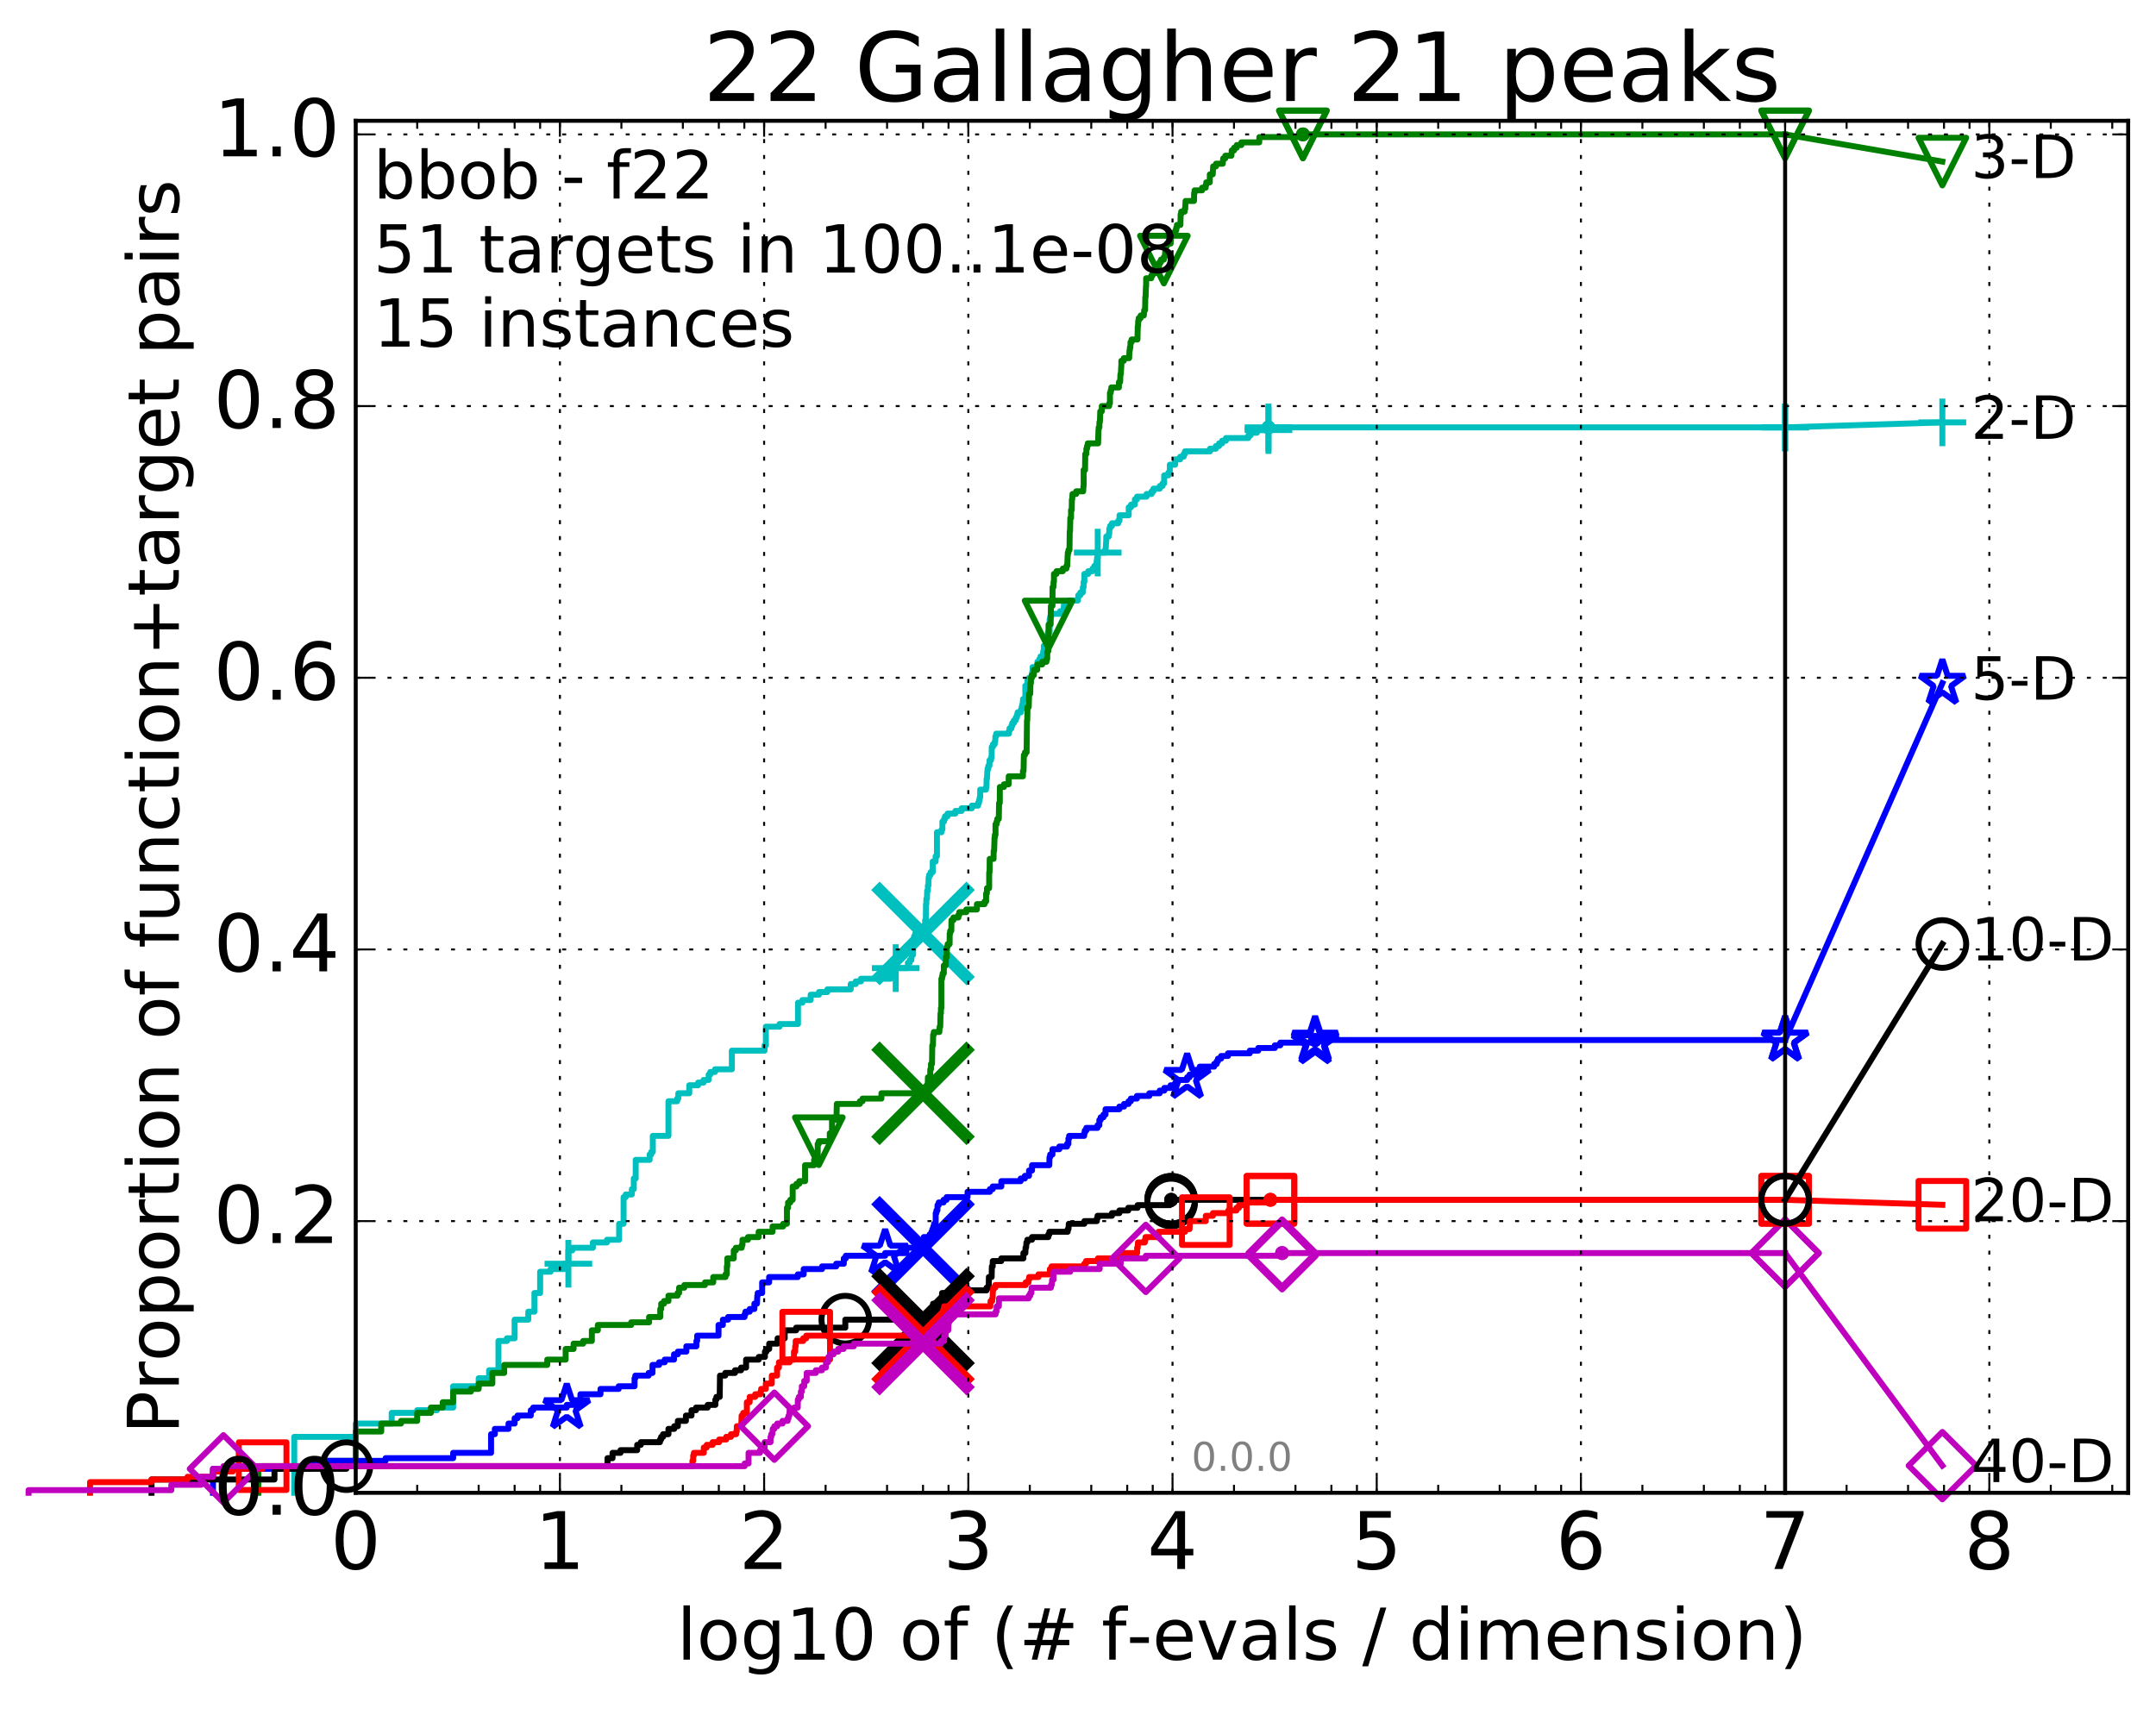 <?xml version="1.0" encoding="utf-8" standalone="no"?>
<!DOCTYPE svg PUBLIC "-//W3C//DTD SVG 1.1//EN"
  "http://www.w3.org/Graphics/SVG/1.1/DTD/svg11.dtd">
<!-- Created with matplotlib (http://matplotlib.org/) -->
<svg height="432pt" version="1.1" viewBox="0 0 543 432" width="543pt" xmlns="http://www.w3.org/2000/svg" xmlns:xlink="http://www.w3.org/1999/xlink">
 <defs>
  <style type="text/css">
*{stroke-linecap:butt;stroke-linejoin:round;stroke-miterlimit:100000;}
  </style>
 </defs>
 <g id="figure_1">
  <g id="patch_1">
   <path d="M 0 432.436 
L 543.192 432.436 
L 543.192 0 
L 0 0 
z
" style="fill:#ffffff;"/>
  </g>
  <g id="axes_1">
   <g id="patch_2">
    <path d="M 89.592 376.036 
L 535.992 376.036 
L 535.992 30.436 
L 89.592 30.436 
z
" style="fill:#ffffff;"/>
   </g>
   <g id="line2d_1">
    <defs>
     <path d="M 0 1.5 
C 0.398 1.5 0.779 1.342 1.061 1.061 
C 1.342 0.779 1.5 0.398 1.5 0 
C 1.5 -0.398 1.342 -0.779 1.061 -1.061 
C 0.779 -1.342 0.398 -1.5 0 -1.5 
C -0.398 -1.5 -0.779 -1.342 -1.061 -1.061 
C -1.342 -0.779 -1.5 -0.398 -1.5 0 
C -1.5 0.398 -1.342 0.779 -1.061 1.061 
C -0.779 1.342 -0.398 1.5 0 1.5 
z
" id="m5af687182f" style="stroke:#00bfbf;stroke-width:0.5;"/>
    </defs>
    <g>
     <use style="fill:#00bfbf;stroke:#00bfbf;stroke-width:0.5;" x="319.47" xlink:href="#m5af687182f" y="107.661"/>
     <use style="fill:#00bfbf;stroke:#00bfbf;stroke-width:0.5;" x="319.47" xlink:href="#m5af687182f" y="107.661"/>
    </g>
   </g>
   <g id="line2d_2">
    <path d="M 74.11 376.036 
L 74.11 361.947 
L 89.592 361.947 
L 89.592 358.592 
L 98.648 358.592 
L 98.648 355.908 
L 105.073 355.908 
L 105.073 355.237 
L 110.057 355.237 
L 110.057 354.566 
L 114.129 354.566 
L 114.129 349.199 
L 120.555 349.199 
L 120.555 347.186 
L 123.185 347.186 
L 123.185 345.173 
L 125.539 345.173 
L 125.539 337.793 
L 127.667 337.793 
L 127.667 337.122 
L 129.611 337.122 
L 129.611 332.425 
L 133.054 332.425 
L 133.054 330.412 
L 134.595 330.412 
L 134.595 325.716 
L 136.036 325.716 
L 136.036 320.348 
L 138.667 320.348 
L 138.667 319.677 
L 142.11 319.677 
L 142.11 318.336 
L 143.149 318.336 
L 143.149 314.981 
L 144.142 314.981 
L 144.142 314.31 
L 149.319 314.31 
L 149.319 312.968 
L 152.872 312.968 
L 152.872 312.297 
L 155.936 312.297 
L 155.936 308.272 
L 157.053 308.272 
L 157.053 301.562 
L 157.592 301.562 
L 157.592 300.891 
L 159.132 300.891 
L 159.132 299.549 
L 159.623 299.549 
L 159.623 296.866 
L 160.104 296.866 
L 160.104 292.169 
L 163.614 292.169 
L 163.614 290.827 
L 164.017 290.827 
L 164.017 290.156 
L 164.412 290.156 
L 164.412 286.131 
L 168.353 286.131 
L 168.353 277.408 
L 170.542 277.408 
L 170.542 276.737 
L 170.838 276.737 
L 170.838 275.396 
L 173.599 275.396 
L 173.599 273.383 
L 175.822 273.383 
L 175.822 272.712 
L 177.189 272.712 
L 177.189 272.041 
L 178.478 272.041 
L 178.478 270.699 
L 178.892 270.699 
L 178.892 270.028 
L 180.089 270.028 
L 180.089 269.357 
L 184.322 269.357 
L 184.322 264.661 
L 192.56 264.661 
L 192.56 263.319 
L 192.891 263.319 
L 192.891 258.622 
L 196.334 258.622 
L 196.334 257.951 
L 200.978 257.951 
L 200.978 252.584 
L 202.093 252.584 
L 202.093 251.913 
L 204.169 251.913 
L 204.169 250.571 
L 206.249 250.571 
L 206.249 249.9 
L 208.373 249.9 
L 208.373 249.229 
L 214.258 249.229 
L 214.258 247.887 
L 215.525 247.887 
L 215.525 247.216 
L 216.837 247.216 
L 216.837 246.545 
L 224.315 246.545 
L 224.315 245.203 
L 225.515 245.203 
L 225.591 243.862 
L 228.64 243.862 
L 228.662 242.52 
L 229.121 242.52 
L 229.121 241.849 
L 229.528 241.849 
L 229.613 240.507 
L 229.97 240.507 
L 229.97 237.823 
L 230.239 237.823 
L 230.239 235.81 
L 230.525 235.81 
L 230.525 235.139 
L 232.69 235.139 
L 232.745 233.127 
L 233.001 233.127 
L 233.001 231.785 
L 233.182 231.785 
L 233.218 227.759 
L 233.308 227.759 
L 233.308 226.417 
L 233.469 226.417 
L 233.505 224.404 
L 233.699 224.404 
L 233.699 223.062 
L 233.84 223.062 
L 233.875 221.05 
L 234.014 221.05 
L 234.014 220.379 
L 234.376 220.379 
L 234.376 219.708 
L 234.916 219.708 
L 234.916 217.024 
L 235.638 217.024 
L 235.638 215.682 
L 235.975 215.682 
L 235.975 209.644 
L 237.122 209.644 
L 237.122 208.973 
L 237.347 208.973 
L 237.347 206.96 
L 237.762 206.96 
L 237.762 206.289 
L 238.011 206.289 
L 238.011 205.618 
L 238.655 205.618 
L 238.655 204.947 
L 240.612 204.947 
L 240.612 204.276 
L 242.184 204.276 
L 242.184 203.605 
L 244.775 203.605 
L 244.775 202.934 
L 246.339 202.934 
L 246.339 202.263 
L 246.568 202.263 
L 246.568 201.592 
L 246.735 201.592 
L 246.735 200.922 
L 246.863 200.922 
L 246.863 198.909 
L 248.328 198.909 
L 248.328 198.238 
L 248.456 198.238 
L 248.474 196.225 
L 248.574 196.225 
L 248.664 194.212 
L 248.736 194.212 
L 248.736 193.541 
L 248.924 193.541 
L 248.924 192.87 
L 249.207 192.87 
L 249.207 191.528 
L 249.591 191.528 
L 249.591 190.857 
L 249.746 190.857 
L 249.772 188.174 
L 250.061 188.174 
L 250.061 187.503 
L 250.522 187.503 
L 250.522 186.832 
L 250.646 186.832 
L 250.704 185.49 
L 250.892 185.49 
L 250.892 184.819 
L 254.094 184.819 
L 254.094 184.148 
L 254.242 184.148 
L 254.242 183.477 
L 254.742 183.477 
L 254.742 182.806 
L 254.94 182.806 
L 254.94 182.135 
L 255.351 182.135 
L 255.351 181.464 
L 255.801 181.464 
L 255.801 180.793 
L 256.094 180.793 
L 256.094 180.122 
L 256.287 180.122 
L 256.287 179.452 
L 257.099 179.452 
L 257.099 178.781 
L 257.295 178.781 
L 257.295 178.11 
L 257.472 178.11 
L 257.472 177.439 
L 257.587 177.439 
L 257.66 176.097 
L 258.237 176.097 
L 258.237 172.742 
L 258.753 172.742 
L 258.753 171.4 
L 259.196 171.4 
L 259.196 170.729 
L 259.932 170.729 
L 259.932 169.387 
L 260.062 169.387 
L 260.062 168.046 
L 261.227 168.046 
L 261.284 166.704 
L 261.755 166.704 
L 261.755 166.033 
L 262.064 166.033 
L 262.064 165.362 
L 262.64 165.362 
L 262.751 164.02 
L 262.894 164.02 
L 262.894 162.678 
L 263.621 162.678 
L 263.695 159.994 
L 263.933 159.994 
L 263.933 159.323 
L 264.361 159.323 
L 264.361 155.969 
L 264.512 155.969 
L 264.512 155.298 
L 264.754 155.298 
L 264.754 154.627 
L 267.005 154.627 
L 267.005 153.956 
L 267.872 153.956 
L 267.937 152.614 
L 267.987 152.614 
L 267.987 151.943 
L 269.162 151.943 
L 269.162 151.272 
L 271.478 151.272 
L 271.585 149.93 
L 272.09 149.93 
L 272.09 149.259 
L 272.697 149.259 
L 272.728 147.917 
L 272.914 147.917 
L 272.914 146.576 
L 273.111 146.576 
L 273.111 144.563 
L 274.068 144.563 
L 274.068 143.892 
L 275.159 143.892 
L 275.159 143.221 
L 275.625 143.221 
L 275.625 142.55 
L 276.11 142.55 
L 276.213 141.208 
L 276.297 141.208 
L 276.297 140.537 
L 276.466 140.537 
L 276.466 139.195 
L 278.307 139.195 
L 278.307 138.524 
L 278.469 138.524 
L 278.575 136.511 
L 278.615 136.511 
L 278.615 135.17 
L 279.234 135.17 
L 279.234 134.499 
L 279.382 134.499 
L 279.382 133.157 
L 279.584 133.157 
L 279.584 132.486 
L 280.055 132.486 
L 280.055 131.815 
L 281.638 131.815 
L 281.638 131.144 
L 281.961 131.144 
L 281.961 129.802 
L 284.273 129.802 
L 284.273 127.789 
L 284.858 127.789 
L 284.858 127.118 
L 285.809 127.118 
L 285.832 125.776 
L 286.368 125.776 
L 286.368 125.106 
L 288.773 125.106 
L 288.773 124.435 
L 290.047 124.435 
L 290.047 123.764 
L 290.5 123.764 
L 290.5 123.093 
L 292.103 123.093 
L 292.103 122.422 
L 292.795 122.422 
L 292.795 121.751 
L 293.204 121.751 
L 293.204 119.738 
L 294.261 119.738 
L 294.261 119.067 
L 294.63 119.067 
L 294.63 117.054 
L 295.97 117.054 
L 295.97 115.712 
L 297.235 115.712 
L 297.235 115.041 
L 298.121 115.041 
L 298.121 114.371 
L 298.431 114.371 
L 298.431 113.7 
L 304.752 113.7 
L 304.752 113.029 
L 306.221 113.029 
L 306.221 112.358 
L 307.028 112.358 
L 307.028 111.687 
L 307.808 111.687 
L 307.808 111.016 
L 308.759 111.016 
L 308.759 110.345 
L 314.391 110.345 
L 314.391 109.674 
L 314.954 109.674 
L 314.954 109.003 
L 316.563 109.003 
L 316.563 108.332 
L 319.47 108.332 
L 319.47 107.661 
L 449.592 107.661 
L 449.592 107.661 
" style="fill:none;stroke:#00bfbf;stroke-linecap:square;stroke-width:1.5;"/>
   </g>
   <g id="line2d_3">
    <defs>
     <path d="M -6 0 
L 6 0 
M 0 6 
L 0 -6 
" id="m5e48f6c60c" style="stroke:#00bfbf;stroke-width:1.5;"/>
    </defs>
    <g>
     <use style="fill:none;stroke:#00bfbf;stroke-width:1.5;" x="143.149" xlink:href="#m5e48f6c60c" y="318.336"/>
     <use style="fill:none;stroke:#00bfbf;stroke-width:1.5;" x="225.591" xlink:href="#m5e48f6c60c" y="243.862"/>
     <use style="fill:none;stroke:#00bfbf;stroke-width:1.5;" x="276.466" xlink:href="#m5e48f6c60c" y="139.195"/>
     <use style="fill:none;stroke:#00bfbf;stroke-width:1.5;" x="319.47" xlink:href="#m5e48f6c60c" y="108.332"/>
     <use style="fill:none;stroke:#00bfbf;stroke-width:1.5;" x="319.47" xlink:href="#m5e48f6c60c" y="107.661"/>
     <use style="fill:none;stroke:#00bfbf;stroke-width:1.5;" x="449.592" xlink:href="#m5e48f6c60c" y="107.661"/>
    </g>
   </g>
   <g id="line2d_4"/>
   <g id="line2d_5">
    <path clip-path="url(#pc606404215)" d="M 232.468 235.139 
" style="fill:none;stroke:#00bfbf;stroke-linecap:square;"/>
    <defs>
     <path d="M -12 12 
L 12 -12 
M -12 -12 
L 12 12 
" id="mdf5d512fd1" style="stroke:#00bfbf;stroke-width:3.0;"/>
    </defs>
    <g clip-path="url(#pc606404215)">
     <use style="fill:#00bfbf;stroke:#00bfbf;stroke-width:3.0;" x="232.468" xlink:href="#mdf5d512fd1" y="235.139"/>
    </g>
   </g>
   <g id="line2d_6">
    <defs>
     <path d="M 0 1.5 
C 0.398 1.5 0.779 1.342 1.061 1.061 
C 1.342 0.779 1.5 0.398 1.5 0 
C 1.5 -0.398 1.342 -0.779 1.061 -1.061 
C 0.779 -1.342 0.398 -1.5 0 -1.5 
C -0.398 -1.5 -0.779 -1.342 -1.061 -1.061 
C -1.342 -0.779 -1.5 -0.398 -1.5 0 
C -1.5 0.398 -1.342 0.779 -1.061 1.061 
C -0.779 1.342 -0.398 1.5 0 1.5 
z
" id="m22bf93f1bb" style="stroke:#008000;stroke-width:0.5;"/>
    </defs>
    <g>
     <use style="fill:#008000;stroke:#008000;stroke-width:0.5;" x="328.144" xlink:href="#m22bf93f1bb" y="33.858"/>
     <use style="fill:#008000;stroke:#008000;stroke-width:0.5;" x="328.144" xlink:href="#m22bf93f1bb" y="33.858"/>
    </g>
   </g>
   <g id="line2d_7">
    <path d="M 65.054 376.036 
L 65.054 369.327 
L 80.536 369.327 
L 80.536 367.985 
L 89.592 367.985 
L 89.592 360.605 
L 96.017 360.605 
L 96.017 358.592 
L 101.001 358.592 
L 101.001 357.921 
L 105.073 357.921 
L 105.073 355.908 
L 108.516 355.908 
L 108.516 354.566 
L 111.499 354.566 
L 111.499 353.224 
L 114.129 353.224 
L 114.129 350.541 
L 118.611 350.541 
L 118.611 349.87 
L 120.555 349.87 
L 120.555 348.528 
L 123.998 348.528 
L 123.998 345.844 
L 126.98 345.844 
L 126.98 343.831 
L 137.824 343.831 
L 137.824 342.489 
L 142.462 342.489 
L 142.462 339.806 
L 144.463 339.806 
L 144.463 338.464 
L 146.88 338.464 
L 146.88 337.793 
L 149.061 337.793 
L 149.061 335.109 
L 150.567 335.109 
L 150.567 333.767 
L 158.966 333.767 
L 158.966 333.096 
L 163.479 333.096 
L 163.479 331.754 
L 166.29 331.754 
L 166.29 329.742 
L 166.529 329.742 
L 166.529 328.4 
L 167.231 328.4 
L 167.231 327.729 
L 168.353 327.729 
L 168.353 326.387 
L 170.641 326.387 
L 170.641 325.716 
L 171.033 325.716 
L 171.033 324.374 
L 172.352 324.374 
L 172.352 323.703 
L 177.555 323.703 
L 177.555 323.032 
L 179.631 323.032 
L 179.631 321.69 
L 182.712 321.69 
L 182.712 321.019 
L 183.055 321.019 
L 183.055 319.007 
L 183.168 319.007 
L 183.168 316.994 
L 184.799 316.994 
L 184.799 314.981 
L 185.317 314.981 
L 185.317 314.31 
L 186.804 314.31 
L 186.804 313.639 
L 186.995 313.639 
L 186.995 312.297 
L 188.377 312.297 
L 188.377 311.626 
L 191.067 311.626 
L 191.067 310.284 
L 194.578 310.284 
L 194.578 308.942 
L 197.253 308.942 
L 197.253 308.272 
L 198.194 308.272 
L 198.194 304.246 
L 198.48 304.246 
L 198.48 302.904 
L 199.041 302.904 
L 199.041 302.233 
L 199.643 302.233 
L 199.643 298.878 
L 200.593 298.878 
L 200.593 298.207 
L 201.305 298.207 
L 201.305 297.537 
L 202.759 297.537 
L 202.759 293.511 
L 205.033 293.511 
L 205.033 292.169 
L 205.946 292.169 
L 205.946 288.143 
L 206.229 288.143 
L 206.229 287.472 
L 208.985 287.472 
L 208.985 285.46 
L 209.546 285.46 
L 209.546 282.105 
L 210.66 282.105 
L 210.759 278.079 
L 216.561 278.079 
L 216.561 277.408 
L 217.233 277.408 
L 217.233 276.737 
L 221.99 276.737 
L 221.99 275.396 
L 233.284 275.396 
L 233.284 274.725 
L 233.64 274.725 
L 233.699 271.37 
L 234.279 271.37 
L 234.302 269.357 
L 234.472 269.357 
L 234.472 268.015 
L 234.732 268.015 
L 234.799 263.319 
L 234.966 263.319 
L 235.021 260.635 
L 235.187 260.635 
L 235.187 259.964 
L 236.582 259.964 
L 236.664 258.622 
L 236.807 258.622 
L 236.879 255.267 
L 236.98 255.267 
L 236.98 253.926 
L 237.092 253.926 
L 237.092 246.545 
L 237.273 246.545 
L 237.273 245.874 
L 237.412 245.874 
L 237.412 245.203 
L 237.709 245.203 
L 237.709 243.191 
L 238.204 243.191 
L 238.204 241.178 
L 238.414 241.178 
L 238.48 238.494 
L 238.669 238.494 
L 238.669 237.823 
L 239.162 237.823 
L 239.189 235.139 
L 239.308 235.139 
L 239.308 234.468 
L 239.599 234.468 
L 239.635 231.785 
L 240.125 231.785 
L 240.125 231.114 
L 241.383 231.114 
L 241.383 230.443 
L 241.607 230.443 
L 241.607 229.772 
L 243.365 229.772 
L 243.365 229.101 
L 246.04 229.101 
L 246.04 227.759 
L 247.968 227.759 
L 247.968 227.088 
L 248.361 227.088 
L 248.361 225.075 
L 248.543 225.075 
L 248.574 223.733 
L 249.122 223.733 
L 249.14 219.708 
L 249.233 219.708 
L 249.263 216.353 
L 250.236 216.353 
L 250.264 214.34 
L 250.375 214.34 
L 250.481 210.986 
L 250.558 210.986 
L 250.558 210.315 
L 250.723 210.315 
L 250.723 207.631 
L 251.001 207.631 
L 251.001 206.96 
L 251.157 206.96 
L 251.157 206.289 
L 251.546 206.289 
L 251.631 202.263 
L 251.798 202.263 
L 251.819 198.238 
L 252.849 198.238 
L 252.849 197.567 
L 254.028 197.567 
L 254.056 195.554 
L 257.634 195.554 
L 257.634 194.212 
L 257.786 194.212 
L 257.87 190.187 
L 258.143 190.187 
L 258.143 189.516 
L 258.555 189.516 
L 258.656 181.464 
L 258.725 181.464 
L 258.778 178.11 
L 259.086 178.11 
L 259.195 174.755 
L 259.467 174.755 
L 259.526 172.071 
L 259.647 172.071 
L 259.658 170.729 
L 259.86 170.729 
L 259.86 170.058 
L 260.388 170.058 
L 260.388 168.717 
L 261.236 168.717 
L 261.256 167.375 
L 262.497 167.375 
L 262.497 166.704 
L 263.564 166.704 
L 263.564 166.033 
L 263.745 166.033 
L 263.779 164.02 
L 264.025 164.02 
L 264.097 157.311 
L 264.603 157.311 
L 264.68 152.614 
L 265.072 152.614 
L 265.093 147.917 
L 265.302 147.917 
L 265.347 146.576 
L 265.441 146.576 
L 265.45 144.563 
L 266.089 144.563 
L 266.089 143.892 
L 267.671 143.892 
L 267.671 143.221 
L 268.581 143.221 
L 268.581 142.55 
L 268.789 142.55 
L 268.899 139.866 
L 268.937 139.866 
L 268.937 139.195 
L 269.104 139.195 
L 269.104 138.524 
L 269.358 138.524 
L 269.42 133.828 
L 269.495 133.828 
L 269.566 130.473 
L 269.754 130.473 
L 269.754 128.46 
L 269.924 128.46 
L 269.961 125.776 
L 270.037 125.776 
L 270.118 124.435 
L 271.048 124.435 
L 271.048 123.764 
L 272.799 123.764 
L 272.885 122.422 
L 272.923 122.422 
L 272.923 118.396 
L 273.272 118.396 
L 273.327 114.371 
L 273.595 114.371 
L 273.608 113.029 
L 273.783 113.029 
L 273.783 112.358 
L 273.96 112.358 
L 273.96 111.687 
L 276.566 111.687 
L 276.652 108.332 
L 276.707 108.332 
L 276.707 107.661 
L 276.883 107.661 
L 276.895 106.319 
L 277.018 106.319 
L 277.106 103.636 
L 277.488 103.636 
L 277.488 102.294 
L 279.346 102.294 
L 279.346 101.623 
L 279.546 101.623 
L 279.546 98.939 
L 279.748 98.939 
L 279.748 98.268 
L 279.891 98.268 
L 279.891 97.597 
L 281.809 97.597 
L 281.809 96.255 
L 282.106 96.255 
L 282.19 94.242 
L 282.288 94.242 
L 282.394 92.23 
L 282.415 92.23 
L 282.415 90.888 
L 283.044 90.888 
L 283.044 90.217 
L 284.379 90.217 
L 284.48 88.204 
L 284.568 88.204 
L 284.568 87.533 
L 284.683 87.533 
L 284.726 86.191 
L 284.998 86.191 
L 284.998 85.52 
L 286.475 85.52 
L 286.556 82.166 
L 286.612 82.166 
L 286.666 80.824 
L 286.781 80.824 
L 286.781 80.153 
L 287.267 80.153 
L 287.267 79.482 
L 288.074 79.482 
L 288.172 78.14 
L 288.393 78.14 
L 288.456 74.785 
L 288.529 74.785 
L 288.61 72.101 
L 288.662 72.101 
L 288.662 70.089 
L 289.959 70.089 
L 289.959 69.418 
L 290.274 69.418 
L 290.274 68.747 
L 291.83 68.747 
L 291.893 66.734 
L 292.007 66.734 
L 292.007 66.063 
L 292.388 66.063 
L 292.388 65.392 
L 293.128 65.392 
L 293.128 64.721 
L 293.384 64.721 
L 293.467 63.379 
L 293.507 63.379 
L 293.509 62.037 
L 293.865 62.037 
L 293.865 61.366 
L 294.836 61.366 
L 294.916 59.354 
L 295.251 59.354 
L 295.251 58.683 
L 296.048 58.683 
L 296.048 58.012 
L 296.24 58.012 
L 296.24 57.341 
L 296.403 57.341 
L 296.403 56.67 
L 297.294 56.67 
L 297.351 53.986 
L 297.489 53.986 
L 297.489 53.315 
L 298.361 53.315 
L 298.361 52.644 
L 298.501 52.644 
L 298.588 50.631 
L 300.711 50.631 
L 300.747 48.619 
L 300.867 48.619 
L 300.867 47.948 
L 302.755 47.948 
L 302.755 47.277 
L 303.663 47.277 
L 303.663 46.606 
L 303.798 46.606 
L 303.798 45.935 
L 304.696 45.935 
L 304.698 43.922 
L 305.435 43.922 
L 305.536 41.909 
L 306.259 41.909 
L 306.259 41.238 
L 307.967 41.238 
L 308.063 39.896 
L 308.605 39.896 
L 308.605 39.226 
L 310.137 39.226 
L 310.226 37.884 
L 310.817 37.884 
L 310.817 37.213 
L 311.477 37.213 
L 311.477 36.542 
L 312.649 36.542 
L 312.649 35.871 
L 317.143 35.871 
L 317.18 34.529 
L 328.144 34.529 
L 328.144 33.858 
L 449.592 33.858 
L 449.592 33.858 
" style="fill:none;stroke:#008000;stroke-linecap:square;stroke-width:1.5;"/>
   </g>
   <g id="line2d_8">
    <defs>
     <path d="M -0 6 
L 6 -6 
L -6 -6 
z
" id="mab05fdea46" style="stroke:#008000;stroke-linejoin:miter;stroke-width:1.5;"/>
    </defs>
    <g>
     <use style="fill:none;stroke:#008000;stroke-linejoin:miter;stroke-width:1.5;" x="206.229" xlink:href="#mab05fdea46" y="287.472"/>
     <use style="fill:none;stroke:#008000;stroke-linejoin:miter;stroke-width:1.5;" x="264.097" xlink:href="#mab05fdea46" y="157.311"/>
     <use style="fill:none;stroke:#008000;stroke-linejoin:miter;stroke-width:1.5;" x="293.128" xlink:href="#mab05fdea46" y="65.392"/>
     <use style="fill:none;stroke:#008000;stroke-linejoin:miter;stroke-width:1.5;" x="328.144" xlink:href="#mab05fdea46" y="33.858"/>
     <use style="fill:none;stroke:#008000;stroke-linejoin:miter;stroke-width:1.5;" x="328.144" xlink:href="#mab05fdea46" y="33.858"/>
     <use style="fill:none;stroke:#008000;stroke-linejoin:miter;stroke-width:1.5;" x="449.592" xlink:href="#mab05fdea46" y="33.858"/>
    </g>
   </g>
   <g id="line2d_9"/>
   <g id="line2d_10">
    <path clip-path="url(#pc606404215)" d="M 232.468 275.396 
" style="fill:none;stroke:#008000;stroke-linecap:square;"/>
    <defs>
     <path d="M -12 12 
L 12 -12 
M -12 -12 
L 12 12 
" id="m8502af1663" style="stroke:#008000;stroke-width:3.0;"/>
    </defs>
    <g clip-path="url(#pc606404215)">
     <use style="fill:#008000;stroke:#008000;stroke-width:3.0;" x="232.468" xlink:href="#m8502af1663" y="275.396"/>
    </g>
   </g>
   <g id="line2d_11">
    <defs>
     <path d="M 0 1.5 
C 0.398 1.5 0.779 1.342 1.061 1.061 
C 1.342 0.779 1.5 0.398 1.5 0 
C 1.5 -0.398 1.342 -0.779 1.061 -1.061 
C 0.779 -1.342 0.398 -1.5 0 -1.5 
C -0.398 -1.5 -0.779 -1.342 -1.061 -1.061 
C -1.342 -0.779 -1.5 -0.398 -1.5 0 
C -1.5 0.398 -1.342 0.779 -1.061 1.061 
C -0.779 1.342 -0.398 1.5 0 1.5 
z
" id="m864c482c96" style="stroke:#0000ff;stroke-width:0.5;"/>
    </defs>
    <g>
     <use style="fill:#0000ff;stroke:#0000ff;stroke-width:0.5;" x="331.216" xlink:href="#m864c482c96" y="261.977"/>
     <use style="fill:#0000ff;stroke:#0000ff;stroke-width:0.5;" x="331.216" xlink:href="#m864c482c96" y="261.977"/>
    </g>
   </g>
   <g id="line2d_12">
    <path d="M 53.645 376.036 
L 53.645 369.998 
L 78.182 369.998 
L 78.182 367.985 
L 97.107 367.985 
L 97.107 367.314 
L 114.129 367.314 
L 114.129 365.972 
L 123.676 365.972 
L 123.676 361.276 
L 124.627 361.276 
L 124.627 359.934 
L 128.07 359.934 
L 128.07 358.592 
L 129.611 358.592 
L 129.611 357.25 
L 130.343 357.25 
L 130.343 356.579 
L 133.683 356.579 
L 133.683 355.237 
L 134.295 355.237 
L 134.295 354.566 
L 142.739 354.566 
L 142.739 353.895 
L 145.092 353.895 
L 145.092 353.224 
L 146.182 353.224 
L 146.182 351.212 
L 151.237 351.212 
L 151.237 349.87 
L 155.821 349.87 
L 155.821 349.199 
L 159.817 349.199 
L 159.817 347.186 
L 160.008 347.186 
L 160.008 346.515 
L 163.369 346.515 
L 163.369 345.844 
L 164.334 345.844 
L 164.334 343.831 
L 166 343.831 
L 166 343.16 
L 167.414 343.16 
L 167.414 342.489 
L 169.754 342.489 
L 169.754 341.147 
L 170.72 341.147 
L 170.72 340.477 
L 172.859 340.477 
L 172.859 339.135 
L 175.394 339.135 
L 175.394 337.793 
L 175.585 337.793 
L 175.585 336.451 
L 180.965 336.451 
L 180.965 333.767 
L 182.058 333.767 
L 182.058 332.425 
L 183.37 332.425 
L 183.37 331.754 
L 187.521 331.754 
L 187.521 331.083 
L 187.742 331.083 
L 187.742 330.412 
L 188.819 330.412 
L 188.819 329.742 
L 189.996 329.742 
L 189.996 328.4 
L 190.635 328.4 
L 190.732 326.387 
L 190.828 326.387 
L 190.828 325.716 
L 191.952 325.716 
L 191.952 323.032 
L 193.708 323.032 
L 193.708 321.69 
L 200.932 321.69 
L 200.932 321.019 
L 202.41 321.019 
L 202.41 319.677 
L 207.042 319.677 
L 207.042 319.007 
L 210.601 319.007 
L 210.601 318.336 
L 212.518 318.336 
L 212.518 316.994 
L 213.021 316.994 
L 213.021 316.323 
L 222.926 316.323 
L 222.926 315.652 
L 228.279 315.652 
L 228.279 314.31 
L 232.639 314.31 
L 232.639 311.626 
L 234.139 311.626 
L 234.139 310.955 
L 234.59 310.955 
L 234.59 310.284 
L 234.819 310.284 
L 234.819 309.613 
L 235.079 309.613 
L 235.079 308.942 
L 235.27 308.942 
L 235.27 308.272 
L 235.661 308.272 
L 235.661 305.588 
L 235.841 305.588 
L 235.841 304.917 
L 236.095 304.917 
L 236.114 303.575 
L 236.428 303.575 
L 236.428 302.904 
L 237.636 302.904 
L 237.636 302.233 
L 238.402 302.233 
L 238.402 301.562 
L 243.684 301.562 
L 243.684 300.22 
L 249.293 300.22 
L 249.293 299.549 
L 250.017 299.549 
L 250.017 298.878 
L 252.195 298.878 
L 252.195 297.537 
L 257.063 297.537 
L 257.063 296.866 
L 258.121 296.866 
L 258.121 296.195 
L 259.164 296.195 
L 259.164 294.853 
L 259.923 294.853 
L 259.923 293.511 
L 264.273 293.511 
L 264.323 291.498 
L 264.489 291.498 
L 264.489 290.827 
L 265.069 290.827 
L 265.069 289.485 
L 266.805 289.485 
L 266.805 288.814 
L 268.742 288.814 
L 268.742 288.143 
L 269.091 288.143 
L 269.091 286.802 
L 269.265 286.802 
L 269.265 286.131 
L 273.052 286.131 
L 273.052 285.46 
L 273.198 285.46 
L 273.198 284.789 
L 273.592 284.789 
L 273.592 284.118 
L 276.415 284.118 
L 276.415 283.447 
L 276.881 283.447 
L 276.881 282.105 
L 277.228 282.105 
L 277.228 281.434 
L 277.92 281.434 
L 277.92 280.763 
L 278.43 280.763 
L 278.43 279.421 
L 281.921 279.421 
L 281.921 278.75 
L 283.106 278.75 
L 283.106 278.079 
L 284.237 278.079 
L 284.237 277.408 
L 284.813 277.408 
L 284.813 276.737 
L 286.335 276.737 
L 286.335 276.067 
L 289.461 276.067 
L 289.461 275.396 
L 292.07 275.396 
L 292.07 274.725 
L 293.24 274.725 
L 293.24 274.054 
L 294.815 274.054 
L 294.815 273.383 
L 296.002 273.383 
L 296.002 272.712 
L 296.589 272.712 
L 296.589 272.041 
L 298.986 272.041 
L 298.986 271.37 
L 299.594 271.37 
L 299.594 270.699 
L 301.814 270.699 
L 301.814 270.028 
L 301.928 270.028 
L 301.928 269.357 
L 302.16 269.357 
L 302.16 268.686 
L 305.792 268.686 
L 305.792 268.015 
L 306.425 268.015 
L 306.425 267.344 
L 306.756 267.344 
L 306.756 266.673 
L 307.545 266.673 
L 307.545 266.002 
L 309.277 266.002 
L 309.277 265.332 
L 314.764 265.332 
L 314.764 264.661 
L 316.901 264.661 
L 316.901 263.99 
L 321.073 263.99 
L 321.073 263.319 
L 322.452 263.319 
L 322.452 262.648 
L 331.216 262.648 
L 331.216 261.977 
L 449.592 261.977 
L 449.592 261.977 
" style="fill:none;stroke:#0000ff;stroke-linecap:square;stroke-width:1.5;"/>
   </g>
   <g id="line2d_13">
    <defs>
     <path d="M 0 -6 
L -1.347 -1.854 
L -5.706 -1.854 
L -2.18 0.708 
L -3.527 4.854 
L -0 2.292 
L 3.527 4.854 
L 2.18 0.708 
L 5.706 -1.854 
L 1.347 -1.854 
z
" id="mfa9b51ba4a" style="stroke:#0000ff;stroke-linejoin:bevel;stroke-width:1.5;"/>
    </defs>
    <g>
     <use style="fill:none;stroke:#0000ff;stroke-linejoin:bevel;stroke-width:1.5;" x="142.739" xlink:href="#mfa9b51ba4a" y="354.566"/>
     <use style="fill:none;stroke:#0000ff;stroke-linejoin:bevel;stroke-width:1.5;" x="222.926" xlink:href="#mfa9b51ba4a" y="315.652"/>
     <use style="fill:none;stroke:#0000ff;stroke-linejoin:bevel;stroke-width:1.5;" x="298.986" xlink:href="#mfa9b51ba4a" y="271.37"/>
     <use style="fill:none;stroke:#0000ff;stroke-linejoin:bevel;stroke-width:1.5;" x="331.216" xlink:href="#mfa9b51ba4a" y="262.648"/>
     <use style="fill:none;stroke:#0000ff;stroke-linejoin:bevel;stroke-width:1.5;" x="331.216" xlink:href="#mfa9b51ba4a" y="261.977"/>
     <use style="fill:none;stroke:#0000ff;stroke-linejoin:bevel;stroke-width:1.5;" x="449.592" xlink:href="#mfa9b51ba4a" y="261.977"/>
    </g>
   </g>
   <g id="line2d_14"/>
   <g id="line2d_15">
    <path clip-path="url(#pc606404215)" d="M 232.468 314.31 
" style="fill:none;stroke:#0000ff;stroke-linecap:square;"/>
    <defs>
     <path d="M -12 12 
L 12 -12 
M -12 -12 
L 12 12 
" id="me0158bc1d9" style="stroke:#0000ff;stroke-width:3.0;"/>
    </defs>
    <g clip-path="url(#pc606404215)">
     <use style="fill:#0000ff;stroke:#0000ff;stroke-width:3.0;" x="232.468" xlink:href="#me0158bc1d9" y="314.31"/>
    </g>
   </g>
   <g id="line2d_16">
    <defs>
     <path d="M 0 1.5 
C 0.398 1.5 0.779 1.342 1.061 1.061 
C 1.342 0.779 1.5 0.398 1.5 0 
C 1.5 -0.398 1.342 -0.779 1.061 -1.061 
C 0.779 -1.342 0.398 -1.5 0 -1.5 
C -0.398 -1.5 -0.779 -1.342 -1.061 -1.061 
C -1.342 -0.779 -1.5 -0.398 -1.5 0 
C -1.5 0.398 -1.342 0.779 -1.061 1.061 
C -0.779 1.342 -0.398 1.5 0 1.5 
z
" id="m51a019f9ad" style="stroke:#000000;stroke-width:0.5;"/>
    </defs>
    <g>
     <use style="stroke:#000000;stroke-width:0.5;" x="294.968" xlink:href="#m51a019f9ad" y="302.233"/>
     <use style="stroke:#000000;stroke-width:0.5;" x="294.968" xlink:href="#m51a019f9ad" y="302.233"/>
    </g>
   </g>
   <g id="line2d_17">
    <path d="M 38.163 376.036 
L 38.163 372.682 
L 69.126 372.682 
L 69.126 369.998 
L 87.238 369.998 
L 87.238 369.327 
L 153.003 369.327 
L 153.003 367.314 
L 154.272 367.314 
L 154.272 365.972 
L 156.277 365.972 
L 156.277 365.301 
L 160.481 365.301 
L 160.481 363.959 
L 161.396 363.959 
L 161.396 363.288 
L 166.218 363.288 
L 166.218 362.617 
L 166.505 362.617 
L 166.505 361.947 
L 166.999 361.947 
L 166.999 361.276 
L 168.353 361.276 
L 168.353 359.934 
L 169.815 359.934 
L 169.815 359.263 
L 170.72 359.263 
L 170.72 357.921 
L 172.752 357.921 
L 172.752 356.579 
L 174.163 356.579 
L 174.163 355.237 
L 175.298 355.237 
L 175.298 354.566 
L 178.227 354.566 
L 178.227 353.895 
L 180.166 353.895 
L 180.166 352.553 
L 180.436 352.553 
L 180.436 351.882 
L 181.262 351.882 
L 181.335 346.515 
L 182.655 346.515 
L 182.655 345.844 
L 185.112 345.844 
L 185.112 345.173 
L 186.64 345.173 
L 186.64 344.502 
L 187.907 344.502 
L 187.907 342.489 
L 191.091 342.489 
L 191.091 341.818 
L 192.649 341.818 
L 192.649 340.477 
L 193.044 340.477 
L 193.044 339.806 
L 193.729 339.806 
L 193.729 338.464 
L 195.841 338.464 
L 195.841 337.122 
L 197.628 337.122 
L 197.628 335.109 
L 200.515 335.109 
L 200.515 334.438 
L 212.896 334.438 
L 212.896 332.425 
L 233.193 332.425 
L 233.193 331.754 
L 233.497 331.754 
L 233.497 331.083 
L 234.17 331.083 
L 234.17 330.412 
L 234.617 330.412 
L 234.617 329.742 
L 234.999 329.742 
L 234.999 328.4 
L 237.086 328.4 
L 237.086 327.729 
L 237.258 327.729 
L 237.258 325.716 
L 240.242 325.716 
L 240.242 325.045 
L 248.47 325.045 
L 248.47 324.374 
L 249.011 324.374 
L 249.053 321.69 
L 249.753 321.69 
L 249.803 319.007 
L 250.017 319.007 
L 250.031 317.665 
L 252.173 317.665 
L 252.173 316.994 
L 257.745 316.994 
L 257.745 315.652 
L 258.246 315.652 
L 258.283 314.31 
L 258.419 314.31 
L 258.518 312.968 
L 258.743 312.968 
L 258.743 312.297 
L 259.908 312.297 
L 259.908 311.626 
L 264.023 311.626 
L 264.023 310.955 
L 264.29 310.955 
L 264.29 310.284 
L 268.908 310.284 
L 268.908 309.613 
L 269.105 309.613 
L 269.19 308.272 
L 273.105 308.272 
L 273.105 307.601 
L 276.25 307.601 
L 276.25 306.93 
L 276.419 306.93 
L 276.419 306.259 
L 280.046 306.259 
L 280.046 305.588 
L 281.924 305.588 
L 281.924 304.917 
L 284.163 304.917 
L 284.163 304.246 
L 286.506 304.246 
L 286.506 303.575 
L 294.665 303.575 
L 294.665 302.904 
L 294.968 302.904 
L 294.968 302.233 
L 449.592 302.233 
L 449.592 302.233 
" style="fill:none;stroke:#000000;stroke-linecap:square;stroke-width:1.5;"/>
   </g>
   <g id="line2d_18">
    <defs>
     <path d="M 0 6 
C 1.591 6 3.117 5.368 4.243 4.243 
C 5.368 3.117 6 1.591 6 0 
C 6 -1.591 5.368 -3.117 4.243 -4.243 
C 3.117 -5.368 1.591 -6 0 -6 
C -1.591 -6 -3.117 -5.368 -4.243 -4.243 
C -5.368 -3.117 -6 -1.591 -6 0 
C -6 1.591 -5.368 3.117 -4.243 4.243 
C -3.117 5.368 -1.591 6 0 6 
z
" id="mad843390eb" style="stroke:#000000;stroke-width:1.5;"/>
    </defs>
    <g>
     <use style="fill:none;stroke:#000000;stroke-width:1.5;" x="87.238" xlink:href="#mad843390eb" y="369.327"/>
     <use style="fill:none;stroke:#000000;stroke-width:1.5;" x="212.896" xlink:href="#mad843390eb" y="332.425"/>
     <use style="fill:none;stroke:#000000;stroke-width:1.5;" x="294.968" xlink:href="#mad843390eb" y="302.904"/>
     <use style="fill:none;stroke:#000000;stroke-width:1.5;" x="294.968" xlink:href="#mad843390eb" y="302.233"/>
     <use style="fill:none;stroke:#000000;stroke-width:1.5;" x="294.968" xlink:href="#mad843390eb" y="302.233"/>
     <use style="fill:none;stroke:#000000;stroke-width:1.5;" x="449.592" xlink:href="#mad843390eb" y="302.233"/>
    </g>
   </g>
   <g id="line2d_19"/>
   <g id="line2d_20">
    <path clip-path="url(#pc606404215)" d="M 232.468 332.425 
" style="fill:none;stroke:#000000;stroke-linecap:square;"/>
    <defs>
     <path d="M -12 12 
L 12 -12 
M -12 -12 
L 12 12 
" id="ma2094db51b" style="stroke:#000000;stroke-width:3.0;"/>
    </defs>
    <g clip-path="url(#pc606404215)">
     <use style="stroke:#000000;stroke-width:3.0;" x="232.468" xlink:href="#ma2094db51b" y="332.425"/>
    </g>
   </g>
   <g id="line2d_21">
    <defs>
     <path d="M 0 1.5 
C 0.398 1.5 0.779 1.342 1.061 1.061 
C 1.342 0.779 1.5 0.398 1.5 0 
C 1.5 -0.398 1.342 -0.779 1.061 -1.061 
C 0.779 -1.342 0.398 -1.5 0 -1.5 
C -0.398 -1.5 -0.779 -1.342 -1.061 -1.061 
C -1.342 -0.779 -1.5 -0.398 -1.5 0 
C -1.5 0.398 -1.342 0.779 -1.061 1.061 
C -0.779 1.342 -0.398 1.5 0 1.5 
z
" id="ma2fc3d9d12" style="stroke:#ff0000;stroke-width:0.5;"/>
    </defs>
    <g>
     <use style="fill:#ff0000;stroke:#ff0000;stroke-width:0.5;" x="319.971" xlink:href="#ma2fc3d9d12" y="302.233"/>
     <use style="fill:#ff0000;stroke:#ff0000;stroke-width:0.5;" x="319.971" xlink:href="#ma2fc3d9d12" y="302.233"/>
    </g>
   </g>
   <g id="line2d_22">
    <path d="M 22.682 376.036 
L 22.682 373.352 
L 38.163 373.352 
L 38.163 372.682 
L 47.219 372.682 
L 47.219 372.011 
L 53.645 372.011 
L 53.645 370.669 
L 58.629 370.669 
L 58.629 369.998 
L 66.144 369.998 
L 66.144 369.327 
L 174.39 369.327 
L 174.39 367.985 
L 174.589 367.985 
L 174.589 366.643 
L 174.762 366.643 
L 174.762 365.972 
L 177.256 365.972 
L 177.256 364.63 
L 177.993 364.63 
L 177.993 363.959 
L 179.479 363.959 
L 179.479 363.288 
L 181.114 363.288 
L 181.114 362.617 
L 182.896 362.617 
L 182.896 361.947 
L 184.096 361.947 
L 184.096 361.276 
L 185.404 361.276 
L 185.404 360.605 
L 185.557 360.605 
L 185.572 359.263 
L 186.684 359.263 
L 186.785 356.579 
L 187.184 356.579 
L 187.184 355.908 
L 188.098 355.908 
L 188.098 353.224 
L 188.806 353.224 
L 188.806 351.882 
L 190.195 351.882 
L 190.195 351.212 
L 191.537 351.212 
L 191.537 350.541 
L 191.699 350.541 
L 191.699 349.87 
L 192.869 349.87 
L 192.869 348.528 
L 194.374 348.528 
L 194.384 346.515 
L 195.706 346.515 
L 195.706 344.502 
L 196.174 344.502 
L 196.174 343.16 
L 198.869 343.16 
L 198.869 342.489 
L 199.964 342.489 
L 199.964 340.477 
L 200.273 340.477 
L 200.273 339.135 
L 200.398 339.135 
L 200.398 337.793 
L 202.288 337.793 
L 202.288 337.122 
L 203.051 337.122 
L 203.051 336.451 
L 235.282 336.451 
L 235.339 334.438 
L 235.972 334.438 
L 235.972 333.767 
L 236.198 333.767 
L 236.198 333.096 
L 236.483 333.096 
L 236.494 331.754 
L 237.464 331.754 
L 237.464 331.083 
L 237.611 331.083 
L 237.611 329.742 
L 237.786 329.742 
L 237.786 329.071 
L 249.431 329.071 
L 249.477 327.729 
L 249.892 327.729 
L 249.892 327.058 
L 250.005 327.058 
L 250.053 325.045 
L 250.154 325.045 
L 250.154 324.374 
L 250.669 324.374 
L 250.669 323.703 
L 258.319 323.703 
L 258.319 323.032 
L 259.039 323.032 
L 259.039 322.361 
L 259.193 322.361 
L 259.193 321.69 
L 261.542 321.69 
L 261.542 321.019 
L 264.424 321.019 
L 264.424 319.677 
L 264.832 319.677 
L 264.832 319.007 
L 273.075 319.007 
L 273.075 318.336 
L 273.527 318.336 
L 273.527 317.665 
L 276.503 317.665 
L 276.503 316.994 
L 281.937 316.994 
L 281.937 316.323 
L 282.242 316.323 
L 282.242 315.652 
L 286.391 315.652 
L 286.391 314.31 
L 286.545 314.31 
L 286.598 312.968 
L 288.333 312.968 
L 288.333 312.297 
L 288.495 312.297 
L 288.495 311.626 
L 291.788 311.626 
L 291.788 310.284 
L 298.463 310.284 
L 298.463 309.613 
L 299.598 309.613 
L 299.695 307.601 
L 303.69 307.601 
L 303.69 306.259 
L 305.482 306.259 
L 305.482 305.588 
L 309.352 305.588 
L 309.352 304.917 
L 311.417 304.917 
L 311.417 304.246 
L 312.042 304.246 
L 312.042 303.575 
L 313.881 303.575 
L 313.881 302.904 
L 319.971 302.904 
L 319.971 302.233 
L 449.592 302.233 
L 449.592 302.233 
" style="fill:none;stroke:#ff0000;stroke-linecap:square;stroke-width:1.5;"/>
   </g>
   <g id="line2d_23">
    <defs>
     <path d="M -6 6 
L 6 6 
L 6 -6 
L -6 -6 
z
" id="m3e5990e746" style="stroke:#ff0000;stroke-linejoin:miter;stroke-width:1.5;"/>
    </defs>
    <g>
     <use style="fill:none;stroke:#ff0000;stroke-linejoin:miter;stroke-width:1.5;" x="66.144" xlink:href="#m3e5990e746" y="369.327"/>
     <use style="fill:none;stroke:#ff0000;stroke-linejoin:miter;stroke-width:1.5;" x="203.051" xlink:href="#m3e5990e746" y="336.451"/>
     <use style="fill:none;stroke:#ff0000;stroke-linejoin:miter;stroke-width:1.5;" x="303.69" xlink:href="#m3e5990e746" y="307.601"/>
     <use style="fill:none;stroke:#ff0000;stroke-linejoin:miter;stroke-width:1.5;" x="319.971" xlink:href="#m3e5990e746" y="302.233"/>
     <use style="fill:none;stroke:#ff0000;stroke-linejoin:miter;stroke-width:1.5;" x="319.971" xlink:href="#m3e5990e746" y="302.233"/>
     <use style="fill:none;stroke:#ff0000;stroke-linejoin:miter;stroke-width:1.5;" x="449.592" xlink:href="#m3e5990e746" y="302.233"/>
    </g>
   </g>
   <g id="line2d_24"/>
   <g id="line2d_25">
    <path clip-path="url(#pc606404215)" d="M 232.468 336.451 
" style="fill:none;stroke:#ff0000;stroke-linecap:square;"/>
    <defs>
     <path d="M -12 12 
L 12 -12 
M -12 -12 
L 12 12 
" id="m98038b8267" style="stroke:#ff0000;stroke-width:3.0;"/>
    </defs>
    <g clip-path="url(#pc606404215)">
     <use style="fill:#ff0000;stroke:#ff0000;stroke-width:3.0;" x="232.468" xlink:href="#m98038b8267" y="336.451"/>
    </g>
   </g>
   <g id="line2d_26">
    <defs>
     <path d="M 0 1.5 
C 0.398 1.5 0.779 1.342 1.061 1.061 
C 1.342 0.779 1.5 0.398 1.5 0 
C 1.5 -0.398 1.342 -0.779 1.061 -1.061 
C 0.779 -1.342 0.398 -1.5 0 -1.5 
C -0.398 -1.5 -0.779 -1.342 -1.061 -1.061 
C -1.342 -0.779 -1.5 -0.398 -1.5 0 
C -1.5 0.398 -1.342 0.779 -1.061 1.061 
C -0.779 1.342 -0.398 1.5 0 1.5 
z
" id="m54b5db9501" style="stroke:#bf00bf;stroke-width:0.5;"/>
    </defs>
    <g>
     <use style="fill:#bf00bf;stroke:#bf00bf;stroke-width:0.5;" x="322.899" xlink:href="#m54b5db9501" y="315.652"/>
     <use style="fill:#bf00bf;stroke:#bf00bf;stroke-width:0.5;" x="322.899" xlink:href="#m54b5db9501" y="315.652"/>
    </g>
   </g>
   <g id="line2d_27">
    <path d="M 7.2 376.036 
L 7.2 375.365 
L 43.147 375.365 
L 43.147 374.023 
L 50.662 374.023 
L 50.662 372.011 
L 53.645 372.011 
L 53.645 369.998 
L 56.275 369.998 
L 56.275 369.327 
L 187.548 369.327 
L 187.548 368.656 
L 188.528 368.656 
L 188.528 365.972 
L 191.403 365.972 
L 191.403 365.301 
L 192.56 365.301 
L 192.56 363.288 
L 194.064 363.288 
L 194.064 361.947 
L 194.245 361.947 
L 194.245 361.276 
L 194.522 361.276 
L 194.618 359.934 
L 195.03 359.934 
L 195.03 359.263 
L 195.759 359.263 
L 195.759 358.592 
L 197.086 358.592 
L 197.086 357.921 
L 198.382 357.921 
L 198.382 357.25 
L 198.612 357.25 
L 198.612 356.579 
L 198.814 356.579 
L 198.869 355.237 
L 200.02 355.237 
L 200.02 354.566 
L 200.917 354.566 
L 200.936 352.553 
L 201.19 352.553 
L 201.19 351.882 
L 201.705 351.882 
L 201.705 350.541 
L 201.944 350.541 
L 201.944 349.199 
L 202.552 349.199 
L 202.552 347.857 
L 203.176 347.857 
L 203.176 345.844 
L 205.468 345.844 
L 205.468 345.173 
L 207.021 345.173 
L 207.021 344.502 
L 208 344.502 
L 208.047 343.16 
L 208.536 343.16 
L 208.626 341.818 
L 209.092 341.818 
L 209.092 341.147 
L 209.947 341.147 
L 209.947 340.477 
L 211.098 340.477 
L 211.098 339.806 
L 212.445 339.806 
L 212.445 339.135 
L 215.037 339.135 
L 215.037 338.464 
L 237.014 338.464 
L 237.014 337.793 
L 237.775 337.793 
L 237.775 336.451 
L 238.145 336.451 
L 238.191 335.109 
L 238.821 335.109 
L 238.911 333.096 
L 239.069 333.096 
L 239.069 332.425 
L 239.415 332.425 
L 239.415 331.754 
L 240.11 331.754 
L 240.11 331.083 
L 250.754 331.083 
L 250.754 330.412 
L 250.968 330.412 
L 251.021 329.071 
L 251.562 329.071 
L 251.617 327.058 
L 259.081 327.058 
L 259.081 326.387 
L 259.478 326.387 
L 259.478 325.716 
L 259.761 325.716 
L 259.818 324.374 
L 264.686 324.374 
L 264.686 323.703 
L 264.881 323.703 
L 264.991 322.361 
L 265.34 322.361 
L 265.34 320.348 
L 269.541 320.348 
L 269.541 319.677 
L 276.958 319.677 
L 276.958 318.336 
L 282.25 318.336 
L 282.347 316.994 
L 288.574 316.994 
L 288.574 316.323 
L 322.899 316.323 
L 322.899 315.652 
L 449.592 315.652 
L 449.592 315.652 
" style="fill:none;stroke:#bf00bf;stroke-linecap:square;stroke-width:1.5;"/>
   </g>
   <g id="line2d_28">
    <defs>
     <path d="M -0 8.485 
L 8.485 0 
L 0 -8.485 
L -8.485 -0 
z
" id="mca1c340dcf" style="stroke:#bf00bf;stroke-linejoin:miter;stroke-width:1.5;"/>
    </defs>
    <g>
     <use style="fill:none;stroke:#bf00bf;stroke-linejoin:miter;stroke-width:1.5;" x="56.275" xlink:href="#mca1c340dcf" y="369.998"/>
     <use style="fill:none;stroke:#bf00bf;stroke-linejoin:miter;stroke-width:1.5;" x="195.03" xlink:href="#mca1c340dcf" y="359.263"/>
     <use style="fill:none;stroke:#bf00bf;stroke-linejoin:miter;stroke-width:1.5;" x="288.574" xlink:href="#mca1c340dcf" y="316.994"/>
     <use style="fill:none;stroke:#bf00bf;stroke-linejoin:miter;stroke-width:1.5;" x="322.899" xlink:href="#mca1c340dcf" y="316.323"/>
     <use style="fill:none;stroke:#bf00bf;stroke-linejoin:miter;stroke-width:1.5;" x="322.899" xlink:href="#mca1c340dcf" y="315.652"/>
     <use style="fill:none;stroke:#bf00bf;stroke-linejoin:miter;stroke-width:1.5;" x="449.592" xlink:href="#mca1c340dcf" y="315.652"/>
    </g>
   </g>
   <g id="line2d_29"/>
   <g id="line2d_30">
    <path clip-path="url(#pc606404215)" d="M 232.468 338.464 
" style="fill:none;stroke:#bf00bf;stroke-linecap:square;"/>
    <defs>
     <path d="M -12 12 
L 12 -12 
M -12 -12 
L 12 12 
" id="mbcdc6b2d77" style="stroke:#bf00bf;stroke-width:3.0;"/>
    </defs>
    <g clip-path="url(#pc606404215)">
     <use style="fill:#bf00bf;stroke:#bf00bf;stroke-width:3.0;" x="232.468" xlink:href="#mbcdc6b2d77" y="338.464"/>
    </g>
   </g>
   <g id="line2d_31">
    <path d="M 449.592 315.652 
L 489.192 369.193 
" style="fill:none;stroke:#bf00bf;stroke-linecap:square;stroke-width:1.5;"/>
    <g>
     <use style="fill:none;stroke:#bf00bf;stroke-linejoin:miter;stroke-width:1.5;" x="449.592" xlink:href="#mca1c340dcf" y="315.652"/>
     <use style="fill:none;stroke:#bf00bf;stroke-linejoin:miter;stroke-width:1.5;" x="489.192" xlink:href="#mca1c340dcf" y="369.193"/>
    </g>
   </g>
   <g id="line2d_32">
    <path d="M 449.592 302.233 
L 489.192 303.494 
" style="fill:none;stroke:#ff0000;stroke-linecap:square;stroke-width:1.5;"/>
    <g>
     <use style="fill:none;stroke:#ff0000;stroke-linejoin:miter;stroke-width:1.5;" x="449.592" xlink:href="#m3e5990e746" y="302.233"/>
     <use style="fill:none;stroke:#ff0000;stroke-linejoin:miter;stroke-width:1.5;" x="489.192" xlink:href="#m3e5990e746" y="303.494"/>
    </g>
   </g>
   <g id="line2d_33">
    <path d="M 449.592 302.233 
L 489.192 237.796 
" style="fill:none;stroke:#000000;stroke-linecap:square;stroke-width:1.5;"/>
    <g>
     <use style="fill:none;stroke:#000000;stroke-width:1.5;" x="449.592" xlink:href="#mad843390eb" y="302.233"/>
     <use style="fill:none;stroke:#000000;stroke-width:1.5;" x="489.192" xlink:href="#mad843390eb" y="237.796"/>
    </g>
   </g>
   <g id="line2d_34">
    <path d="M 449.592 261.977 
L 489.192 172.098 
" style="fill:none;stroke:#0000ff;stroke-linecap:square;stroke-width:1.5;"/>
    <g>
     <use style="fill:none;stroke:#0000ff;stroke-linejoin:bevel;stroke-width:1.5;" x="449.592" xlink:href="#mfa9b51ba4a" y="261.977"/>
     <use style="fill:none;stroke:#0000ff;stroke-linejoin:bevel;stroke-width:1.5;" x="489.192" xlink:href="#mfa9b51ba4a" y="172.098"/>
    </g>
   </g>
   <g id="line2d_35">
    <path d="M 449.592 107.661 
L 489.192 106.4 
" style="fill:none;stroke:#00bfbf;stroke-linecap:square;stroke-width:1.5;"/>
    <g>
     <use style="fill:none;stroke:#00bfbf;stroke-width:1.5;" x="449.592" xlink:href="#m5e48f6c60c" y="107.661"/>
     <use style="fill:none;stroke:#00bfbf;stroke-width:1.5;" x="489.192" xlink:href="#m5e48f6c60c" y="106.4"/>
    </g>
   </g>
   <g id="line2d_36">
    <path d="M 449.592 33.858 
L 489.192 40.702 
" style="fill:none;stroke:#008000;stroke-linecap:square;stroke-width:1.5;"/>
    <g>
     <use style="fill:none;stroke:#008000;stroke-linejoin:miter;stroke-width:1.5;" x="449.592" xlink:href="#mab05fdea46" y="33.858"/>
     <use style="fill:none;stroke:#008000;stroke-linejoin:miter;stroke-width:1.5;" x="489.192" xlink:href="#mab05fdea46" y="40.702"/>
    </g>
   </g>
   <g id="line2d_37">
    <path d="M 449.592 376.036 
L 449.592 33.858 
" style="fill:none;stroke:#000000;stroke-linecap:square;"/>
   </g>
   <g id="patch_3">
    <path d="M 89.592 30.436 
L 535.992 30.436 
" style="fill:none;stroke:#000000;stroke-linecap:square;stroke-linejoin:miter;"/>
   </g>
   <g id="patch_4">
    <path d="M 535.992 376.036 
L 535.992 30.436 
" style="fill:none;stroke:#000000;stroke-linecap:square;stroke-linejoin:miter;"/>
   </g>
   <g id="patch_5">
    <path d="M 89.592 376.036 
L 535.992 376.036 
" style="fill:none;stroke:#000000;stroke-linecap:square;stroke-linejoin:miter;"/>
   </g>
   <g id="patch_6">
    <path d="M 89.592 376.036 
L 89.592 30.436 
" style="fill:none;stroke:#000000;stroke-linecap:square;stroke-linejoin:miter;"/>
   </g>
   <g id="matplotlib.axis_1">
    <g id="xtick_1">
     <g id="line2d_38">
      <path clip-path="url(#pc606404215)" d="M 89.592 376.036 
L 89.592 30.436 
" style="fill:none;stroke:#000000;stroke-dasharray:1,3;stroke-dashoffset:0.0;stroke-width:0.5;"/>
     </g>
     <g id="line2d_39">
      <defs>
       <path d="M 0 0 
L 0 -4 
" id="m5443caa9bb" style="stroke:#000000;stroke-width:0.5;"/>
      </defs>
      <g>
       <use style="stroke:#000000;stroke-width:0.5;" x="89.592" xlink:href="#m5443caa9bb" y="376.036"/>
      </g>
     </g>
     <g id="line2d_40">
      <defs>
       <path d="M 0 0 
L 0 4 
" id="m96e388e619" style="stroke:#000000;stroke-width:0.5;"/>
      </defs>
      <g>
       <use style="stroke:#000000;stroke-width:0.5;" x="89.592" xlink:href="#m96e388e619" y="30.436"/>
      </g>
     </g>
     <g id="text_1">
      <!-- 0 -->
      <defs>
       <path d="M 31.781 66.406 
Q 24.172 66.406 20.328 58.906 
Q 16.5 51.422 16.5 36.375 
Q 16.5 21.391 20.328 13.891 
Q 24.172 6.391 31.781 6.391 
Q 39.453 6.391 43.281 13.891 
Q 47.125 21.391 47.125 36.375 
Q 47.125 51.422 43.281 58.906 
Q 39.453 66.406 31.781 66.406 
M 31.781 74.219 
Q 44.047 74.219 50.516 64.516 
Q 56.984 54.828 56.984 36.375 
Q 56.984 17.969 50.516 8.266 
Q 44.047 -1.422 31.781 -1.422 
Q 19.531 -1.422 13.062 8.266 
Q 6.594 17.969 6.594 36.375 
Q 6.594 54.828 13.062 64.516 
Q 19.531 74.219 31.781 74.219 
" id="BitstreamVeraSans-Roman-30"/>
      </defs>
      <g transform="translate(83.229 395.233)scale(0.2 -0.2)">
       <use xlink:href="#BitstreamVeraSans-Roman-30"/>
      </g>
     </g>
    </g>
    <g id="xtick_2">
     <g id="line2d_41">
      <path clip-path="url(#pc606404215)" d="M 141.02 376.036 
L 141.02 30.436 
" style="fill:none;stroke:#000000;stroke-dasharray:1,3;stroke-dashoffset:0.0;stroke-width:0.5;"/>
     </g>
     <g id="line2d_42">
      <g>
       <use style="stroke:#000000;stroke-width:0.5;" x="141.02" xlink:href="#m5443caa9bb" y="376.036"/>
      </g>
     </g>
     <g id="line2d_43">
      <g>
       <use style="stroke:#000000;stroke-width:0.5;" x="141.02" xlink:href="#m96e388e619" y="30.436"/>
      </g>
     </g>
     <g id="text_2">
      <!-- 1 -->
      <defs>
       <path d="M 12.406 8.297 
L 28.516 8.297 
L 28.516 63.922 
L 10.984 60.406 
L 10.984 69.391 
L 28.422 72.906 
L 38.281 72.906 
L 38.281 8.297 
L 54.391 8.297 
L 54.391 0 
L 12.406 0 
z
" id="BitstreamVeraSans-Roman-31"/>
      </defs>
      <g transform="translate(134.658 395.233)scale(0.2 -0.2)">
       <use xlink:href="#BitstreamVeraSans-Roman-31"/>
      </g>
     </g>
    </g>
    <g id="xtick_3">
     <g id="line2d_44">
      <path clip-path="url(#pc606404215)" d="M 192.449 376.036 
L 192.449 30.436 
" style="fill:none;stroke:#000000;stroke-dasharray:1,3;stroke-dashoffset:0.0;stroke-width:0.5;"/>
     </g>
     <g id="line2d_45">
      <g>
       <use style="stroke:#000000;stroke-width:0.5;" x="192.449" xlink:href="#m5443caa9bb" y="376.036"/>
      </g>
     </g>
     <g id="line2d_46">
      <g>
       <use style="stroke:#000000;stroke-width:0.5;" x="192.449" xlink:href="#m96e388e619" y="30.436"/>
      </g>
     </g>
     <g id="text_3">
      <!-- 2 -->
      <defs>
       <path d="M 19.188 8.297 
L 53.609 8.297 
L 53.609 0 
L 7.328 0 
L 7.328 8.297 
Q 12.938 14.109 22.625 23.891 
Q 32.328 33.688 34.812 36.531 
Q 39.547 41.844 41.422 45.531 
Q 43.312 49.219 43.312 52.781 
Q 43.312 58.594 39.234 62.25 
Q 35.156 65.922 28.609 65.922 
Q 23.969 65.922 18.812 64.312 
Q 13.672 62.703 7.812 59.422 
L 7.812 69.391 
Q 13.766 71.781 18.938 73 
Q 24.125 74.219 28.422 74.219 
Q 39.75 74.219 46.484 68.547 
Q 53.219 62.891 53.219 53.422 
Q 53.219 48.922 51.531 44.891 
Q 49.859 40.875 45.406 35.406 
Q 44.188 33.984 37.641 27.219 
Q 31.109 20.453 19.188 8.297 
" id="BitstreamVeraSans-Roman-32"/>
      </defs>
      <g transform="translate(186.086 395.233)scale(0.2 -0.2)">
       <use xlink:href="#BitstreamVeraSans-Roman-32"/>
      </g>
     </g>
    </g>
    <g id="xtick_4">
     <g id="line2d_47">
      <path clip-path="url(#pc606404215)" d="M 243.877 376.036 
L 243.877 30.436 
" style="fill:none;stroke:#000000;stroke-dasharray:1,3;stroke-dashoffset:0.0;stroke-width:0.5;"/>
     </g>
     <g id="line2d_48">
      <g>
       <use style="stroke:#000000;stroke-width:0.5;" x="243.877" xlink:href="#m5443caa9bb" y="376.036"/>
      </g>
     </g>
     <g id="line2d_49">
      <g>
       <use style="stroke:#000000;stroke-width:0.5;" x="243.877" xlink:href="#m96e388e619" y="30.436"/>
      </g>
     </g>
     <g id="text_4">
      <!-- 3 -->
      <defs>
       <path d="M 40.578 39.312 
Q 47.656 37.797 51.625 33 
Q 55.609 28.219 55.609 21.188 
Q 55.609 10.406 48.188 4.484 
Q 40.766 -1.422 27.094 -1.422 
Q 22.516 -1.422 17.656 -0.516 
Q 12.797 0.391 7.625 2.203 
L 7.625 11.719 
Q 11.719 9.328 16.594 8.109 
Q 21.484 6.891 26.812 6.891 
Q 36.078 6.891 40.938 10.547 
Q 45.797 14.203 45.797 21.188 
Q 45.797 27.641 41.281 31.266 
Q 36.766 34.906 28.719 34.906 
L 20.219 34.906 
L 20.219 43.016 
L 29.109 43.016 
Q 36.375 43.016 40.234 45.922 
Q 44.094 48.828 44.094 54.297 
Q 44.094 59.906 40.109 62.906 
Q 36.141 65.922 28.719 65.922 
Q 24.656 65.922 20.016 65.031 
Q 15.375 64.156 9.812 62.312 
L 9.812 71.094 
Q 15.438 72.656 20.344 73.438 
Q 25.25 74.219 29.594 74.219 
Q 40.828 74.219 47.359 69.109 
Q 53.906 64.016 53.906 55.328 
Q 53.906 49.266 50.438 45.094 
Q 46.969 40.922 40.578 39.312 
" id="BitstreamVeraSans-Roman-33"/>
      </defs>
      <g transform="translate(237.515 395.233)scale(0.2 -0.2)">
       <use xlink:href="#BitstreamVeraSans-Roman-33"/>
      </g>
     </g>
    </g>
    <g id="xtick_5">
     <g id="line2d_50">
      <path clip-path="url(#pc606404215)" d="M 295.306 376.036 
L 295.306 30.436 
" style="fill:none;stroke:#000000;stroke-dasharray:1,3;stroke-dashoffset:0.0;stroke-width:0.5;"/>
     </g>
     <g id="line2d_51">
      <g>
       <use style="stroke:#000000;stroke-width:0.5;" x="295.306" xlink:href="#m5443caa9bb" y="376.036"/>
      </g>
     </g>
     <g id="line2d_52">
      <g>
       <use style="stroke:#000000;stroke-width:0.5;" x="295.306" xlink:href="#m96e388e619" y="30.436"/>
      </g>
     </g>
     <g id="text_5">
      <!-- 4 -->
      <defs>
       <path d="M 37.797 64.312 
L 12.891 25.391 
L 37.797 25.391 
z
M 35.203 72.906 
L 47.609 72.906 
L 47.609 25.391 
L 58.016 25.391 
L 58.016 17.188 
L 47.609 17.188 
L 47.609 0 
L 37.797 0 
L 37.797 17.188 
L 4.891 17.188 
L 4.891 26.703 
z
" id="BitstreamVeraSans-Roman-34"/>
      </defs>
      <g transform="translate(288.943 395.233)scale(0.2 -0.2)">
       <use xlink:href="#BitstreamVeraSans-Roman-34"/>
      </g>
     </g>
    </g>
    <g id="xtick_6">
     <g id="line2d_53">
      <path clip-path="url(#pc606404215)" d="M 346.735 376.036 
L 346.735 30.436 
" style="fill:none;stroke:#000000;stroke-dasharray:1,3;stroke-dashoffset:0.0;stroke-width:0.5;"/>
     </g>
     <g id="line2d_54">
      <g>
       <use style="stroke:#000000;stroke-width:0.5;" x="346.735" xlink:href="#m5443caa9bb" y="376.036"/>
      </g>
     </g>
     <g id="line2d_55">
      <g>
       <use style="stroke:#000000;stroke-width:0.5;" x="346.735" xlink:href="#m96e388e619" y="30.436"/>
      </g>
     </g>
     <g id="text_6">
      <!-- 5 -->
      <defs>
       <path d="M 10.797 72.906 
L 49.516 72.906 
L 49.516 64.594 
L 19.828 64.594 
L 19.828 46.734 
Q 21.969 47.469 24.109 47.828 
Q 26.266 48.188 28.422 48.188 
Q 40.625 48.188 47.75 41.5 
Q 54.891 34.812 54.891 23.391 
Q 54.891 11.625 47.562 5.094 
Q 40.234 -1.422 26.906 -1.422 
Q 22.312 -1.422 17.547 -0.641 
Q 12.797 0.141 7.719 1.703 
L 7.719 11.625 
Q 12.109 9.234 16.797 8.062 
Q 21.484 6.891 26.703 6.891 
Q 35.156 6.891 40.078 11.328 
Q 45.016 15.766 45.016 23.391 
Q 45.016 31 40.078 35.438 
Q 35.156 39.891 26.703 39.891 
Q 22.75 39.891 18.812 39.016 
Q 14.891 38.141 10.797 36.281 
z
" id="BitstreamVeraSans-Roman-35"/>
      </defs>
      <g transform="translate(340.372 395.233)scale(0.2 -0.2)">
       <use xlink:href="#BitstreamVeraSans-Roman-35"/>
      </g>
     </g>
    </g>
    <g id="xtick_7">
     <g id="line2d_56">
      <path clip-path="url(#pc606404215)" d="M 398.163 376.036 
L 398.163 30.436 
" style="fill:none;stroke:#000000;stroke-dasharray:1,3;stroke-dashoffset:0.0;stroke-width:0.5;"/>
     </g>
     <g id="line2d_57">
      <g>
       <use style="stroke:#000000;stroke-width:0.5;" x="398.163" xlink:href="#m5443caa9bb" y="376.036"/>
      </g>
     </g>
     <g id="line2d_58">
      <g>
       <use style="stroke:#000000;stroke-width:0.5;" x="398.163" xlink:href="#m96e388e619" y="30.436"/>
      </g>
     </g>
     <g id="text_7">
      <!-- 6 -->
      <defs>
       <path d="M 33.016 40.375 
Q 26.375 40.375 22.484 35.828 
Q 18.609 31.297 18.609 23.391 
Q 18.609 15.531 22.484 10.953 
Q 26.375 6.391 33.016 6.391 
Q 39.656 6.391 43.531 10.953 
Q 47.406 15.531 47.406 23.391 
Q 47.406 31.297 43.531 35.828 
Q 39.656 40.375 33.016 40.375 
M 52.594 71.297 
L 52.594 62.312 
Q 48.875 64.062 45.094 64.984 
Q 41.312 65.922 37.594 65.922 
Q 27.828 65.922 22.672 59.328 
Q 17.531 52.734 16.797 39.406 
Q 19.672 43.656 24.016 45.922 
Q 28.375 48.188 33.594 48.188 
Q 44.578 48.188 50.953 41.516 
Q 57.328 34.859 57.328 23.391 
Q 57.328 12.156 50.688 5.359 
Q 44.047 -1.422 33.016 -1.422 
Q 20.359 -1.422 13.672 8.266 
Q 6.984 17.969 6.984 36.375 
Q 6.984 53.656 15.188 63.938 
Q 23.391 74.219 37.203 74.219 
Q 40.922 74.219 44.703 73.484 
Q 48.484 72.75 52.594 71.297 
" id="BitstreamVeraSans-Roman-36"/>
      </defs>
      <g transform="translate(391.801 395.233)scale(0.2 -0.2)">
       <use xlink:href="#BitstreamVeraSans-Roman-36"/>
      </g>
     </g>
    </g>
    <g id="xtick_8">
     <g id="line2d_59">
      <path clip-path="url(#pc606404215)" d="M 449.592 376.036 
L 449.592 30.436 
" style="fill:none;stroke:#000000;stroke-dasharray:1,3;stroke-dashoffset:0.0;stroke-width:0.5;"/>
     </g>
     <g id="line2d_60">
      <g>
       <use style="stroke:#000000;stroke-width:0.5;" x="449.592" xlink:href="#m5443caa9bb" y="376.036"/>
      </g>
     </g>
     <g id="line2d_61">
      <g>
       <use style="stroke:#000000;stroke-width:0.5;" x="449.592" xlink:href="#m96e388e619" y="30.436"/>
      </g>
     </g>
     <g id="text_8">
      <!-- 7 -->
      <defs>
       <path d="M 8.203 72.906 
L 55.078 72.906 
L 55.078 68.703 
L 28.609 0 
L 18.312 0 
L 43.219 64.594 
L 8.203 64.594 
z
" id="BitstreamVeraSans-Roman-37"/>
      </defs>
      <g transform="translate(443.229 395.233)scale(0.2 -0.2)">
       <use xlink:href="#BitstreamVeraSans-Roman-37"/>
      </g>
     </g>
    </g>
    <g id="xtick_9">
     <g id="line2d_62">
      <path clip-path="url(#pc606404215)" d="M 501.02 376.036 
L 501.02 30.436 
" style="fill:none;stroke:#000000;stroke-dasharray:1,3;stroke-dashoffset:0.0;stroke-width:0.5;"/>
     </g>
     <g id="line2d_63">
      <g>
       <use style="stroke:#000000;stroke-width:0.5;" x="501.02" xlink:href="#m5443caa9bb" y="376.036"/>
      </g>
     </g>
     <g id="line2d_64">
      <g>
       <use style="stroke:#000000;stroke-width:0.5;" x="501.02" xlink:href="#m96e388e619" y="30.436"/>
      </g>
     </g>
     <g id="text_9">
      <!-- 8 -->
      <defs>
       <path d="M 31.781 34.625 
Q 24.75 34.625 20.719 30.859 
Q 16.703 27.094 16.703 20.516 
Q 16.703 13.922 20.719 10.156 
Q 24.75 6.391 31.781 6.391 
Q 38.812 6.391 42.859 10.172 
Q 46.922 13.969 46.922 20.516 
Q 46.922 27.094 42.891 30.859 
Q 38.875 34.625 31.781 34.625 
M 21.922 38.812 
Q 15.578 40.375 12.031 44.719 
Q 8.5 49.078 8.5 55.328 
Q 8.5 64.062 14.719 69.141 
Q 20.953 74.219 31.781 74.219 
Q 42.672 74.219 48.875 69.141 
Q 55.078 64.062 55.078 55.328 
Q 55.078 49.078 51.531 44.719 
Q 48 40.375 41.703 38.812 
Q 48.828 37.156 52.797 32.312 
Q 56.781 27.484 56.781 20.516 
Q 56.781 9.906 50.312 4.234 
Q 43.844 -1.422 31.781 -1.422 
Q 19.734 -1.422 13.25 4.234 
Q 6.781 9.906 6.781 20.516 
Q 6.781 27.484 10.781 32.312 
Q 14.797 37.156 21.922 38.812 
M 18.312 54.391 
Q 18.312 48.734 21.844 45.562 
Q 25.391 42.391 31.781 42.391 
Q 38.141 42.391 41.719 45.562 
Q 45.312 48.734 45.312 54.391 
Q 45.312 60.062 41.719 63.234 
Q 38.141 66.406 31.781 66.406 
Q 25.391 66.406 21.844 63.234 
Q 18.312 60.062 18.312 54.391 
" id="BitstreamVeraSans-Roman-38"/>
      </defs>
      <g transform="translate(494.658 395.233)scale(0.2 -0.2)">
       <use xlink:href="#BitstreamVeraSans-Roman-38"/>
      </g>
     </g>
    </g>
    <g id="xtick_10">
     <g id="line2d_65">
      <defs>
       <path d="M 0 0 
L 0 -2 
" id="mee3d5c5b10" style="stroke:#000000;stroke-width:0.5;"/>
      </defs>
      <g>
       <use style="stroke:#000000;stroke-width:0.5;" x="105.073" xlink:href="#mee3d5c5b10" y="376.036"/>
      </g>
     </g>
     <g id="line2d_66">
      <defs>
       <path d="M 0 0 
L 0 2 
" id="m008ce25c1a" style="stroke:#000000;stroke-width:0.5;"/>
      </defs>
      <g>
       <use style="stroke:#000000;stroke-width:0.5;" x="105.073" xlink:href="#m008ce25c1a" y="30.436"/>
      </g>
     </g>
    </g>
    <g id="xtick_11">
     <g id="line2d_67">
      <g>
       <use style="stroke:#000000;stroke-width:0.5;" x="120.555" xlink:href="#mee3d5c5b10" y="376.036"/>
      </g>
     </g>
     <g id="line2d_68">
      <g>
       <use style="stroke:#000000;stroke-width:0.5;" x="120.555" xlink:href="#m008ce25c1a" y="30.436"/>
      </g>
     </g>
    </g>
    <g id="xtick_12">
     <g id="line2d_69">
      <g>
       <use style="stroke:#000000;stroke-width:0.5;" x="129.611" xlink:href="#mee3d5c5b10" y="376.036"/>
      </g>
     </g>
     <g id="line2d_70">
      <g>
       <use style="stroke:#000000;stroke-width:0.5;" x="129.611" xlink:href="#m008ce25c1a" y="30.436"/>
      </g>
     </g>
    </g>
    <g id="xtick_13">
     <g id="line2d_71">
      <g>
       <use style="stroke:#000000;stroke-width:0.5;" x="136.036" xlink:href="#mee3d5c5b10" y="376.036"/>
      </g>
     </g>
     <g id="line2d_72">
      <g>
       <use style="stroke:#000000;stroke-width:0.5;" x="136.036" xlink:href="#m008ce25c1a" y="30.436"/>
      </g>
     </g>
    </g>
    <g id="xtick_14">
     <g id="line2d_73">
      <g>
       <use style="stroke:#000000;stroke-width:0.5;" x="156.502" xlink:href="#mee3d5c5b10" y="376.036"/>
      </g>
     </g>
     <g id="line2d_74">
      <g>
       <use style="stroke:#000000;stroke-width:0.5;" x="156.502" xlink:href="#m008ce25c1a" y="30.436"/>
      </g>
     </g>
    </g>
    <g id="xtick_15">
     <g id="line2d_75">
      <g>
       <use style="stroke:#000000;stroke-width:0.5;" x="171.983" xlink:href="#mee3d5c5b10" y="376.036"/>
      </g>
     </g>
     <g id="line2d_76">
      <g>
       <use style="stroke:#000000;stroke-width:0.5;" x="171.983" xlink:href="#m008ce25c1a" y="30.436"/>
      </g>
     </g>
    </g>
    <g id="xtick_16">
     <g id="line2d_77">
      <g>
       <use style="stroke:#000000;stroke-width:0.5;" x="181.039" xlink:href="#mee3d5c5b10" y="376.036"/>
      </g>
     </g>
     <g id="line2d_78">
      <g>
       <use style="stroke:#000000;stroke-width:0.5;" x="181.039" xlink:href="#m008ce25c1a" y="30.436"/>
      </g>
     </g>
    </g>
    <g id="xtick_17">
     <g id="line2d_79">
      <g>
       <use style="stroke:#000000;stroke-width:0.5;" x="187.465" xlink:href="#mee3d5c5b10" y="376.036"/>
      </g>
     </g>
     <g id="line2d_80">
      <g>
       <use style="stroke:#000000;stroke-width:0.5;" x="187.465" xlink:href="#m008ce25c1a" y="30.436"/>
      </g>
     </g>
    </g>
    <g id="xtick_18">
     <g id="line2d_81">
      <g>
       <use style="stroke:#000000;stroke-width:0.5;" x="207.93" xlink:href="#mee3d5c5b10" y="376.036"/>
      </g>
     </g>
     <g id="line2d_82">
      <g>
       <use style="stroke:#000000;stroke-width:0.5;" x="207.93" xlink:href="#m008ce25c1a" y="30.436"/>
      </g>
     </g>
    </g>
    <g id="xtick_19">
     <g id="line2d_83">
      <g>
       <use style="stroke:#000000;stroke-width:0.5;" x="223.412" xlink:href="#mee3d5c5b10" y="376.036"/>
      </g>
     </g>
     <g id="line2d_84">
      <g>
       <use style="stroke:#000000;stroke-width:0.5;" x="223.412" xlink:href="#m008ce25c1a" y="30.436"/>
      </g>
     </g>
    </g>
    <g id="xtick_20">
     <g id="line2d_85">
      <g>
       <use style="stroke:#000000;stroke-width:0.5;" x="232.468" xlink:href="#mee3d5c5b10" y="376.036"/>
      </g>
     </g>
     <g id="line2d_86">
      <g>
       <use style="stroke:#000000;stroke-width:0.5;" x="232.468" xlink:href="#m008ce25c1a" y="30.436"/>
      </g>
     </g>
    </g>
    <g id="xtick_21">
     <g id="line2d_87">
      <g>
       <use style="stroke:#000000;stroke-width:0.5;" x="238.893" xlink:href="#mee3d5c5b10" y="376.036"/>
      </g>
     </g>
     <g id="line2d_88">
      <g>
       <use style="stroke:#000000;stroke-width:0.5;" x="238.893" xlink:href="#m008ce25c1a" y="30.436"/>
      </g>
     </g>
    </g>
    <g id="xtick_22">
     <g id="line2d_89">
      <g>
       <use style="stroke:#000000;stroke-width:0.5;" x="259.359" xlink:href="#mee3d5c5b10" y="376.036"/>
      </g>
     </g>
     <g id="line2d_90">
      <g>
       <use style="stroke:#000000;stroke-width:0.5;" x="259.359" xlink:href="#m008ce25c1a" y="30.436"/>
      </g>
     </g>
    </g>
    <g id="xtick_23">
     <g id="line2d_91">
      <g>
       <use style="stroke:#000000;stroke-width:0.5;" x="274.84" xlink:href="#mee3d5c5b10" y="376.036"/>
      </g>
     </g>
     <g id="line2d_92">
      <g>
       <use style="stroke:#000000;stroke-width:0.5;" x="274.84" xlink:href="#m008ce25c1a" y="30.436"/>
      </g>
     </g>
    </g>
    <g id="xtick_24">
     <g id="line2d_93">
      <g>
       <use style="stroke:#000000;stroke-width:0.5;" x="283.897" xlink:href="#mee3d5c5b10" y="376.036"/>
      </g>
     </g>
     <g id="line2d_94">
      <g>
       <use style="stroke:#000000;stroke-width:0.5;" x="283.897" xlink:href="#m008ce25c1a" y="30.436"/>
      </g>
     </g>
    </g>
    <g id="xtick_25">
     <g id="line2d_95">
      <g>
       <use style="stroke:#000000;stroke-width:0.5;" x="290.322" xlink:href="#mee3d5c5b10" y="376.036"/>
      </g>
     </g>
     <g id="line2d_96">
      <g>
       <use style="stroke:#000000;stroke-width:0.5;" x="290.322" xlink:href="#m008ce25c1a" y="30.436"/>
      </g>
     </g>
    </g>
    <g id="xtick_26">
     <g id="line2d_97">
      <g>
       <use style="stroke:#000000;stroke-width:0.5;" x="310.787" xlink:href="#mee3d5c5b10" y="376.036"/>
      </g>
     </g>
     <g id="line2d_98">
      <g>
       <use style="stroke:#000000;stroke-width:0.5;" x="310.787" xlink:href="#m008ce25c1a" y="30.436"/>
      </g>
     </g>
    </g>
    <g id="xtick_27">
     <g id="line2d_99">
      <g>
       <use style="stroke:#000000;stroke-width:0.5;" x="326.269" xlink:href="#mee3d5c5b10" y="376.036"/>
      </g>
     </g>
     <g id="line2d_100">
      <g>
       <use style="stroke:#000000;stroke-width:0.5;" x="326.269" xlink:href="#m008ce25c1a" y="30.436"/>
      </g>
     </g>
    </g>
    <g id="xtick_28">
     <g id="line2d_101">
      <g>
       <use style="stroke:#000000;stroke-width:0.5;" x="335.325" xlink:href="#mee3d5c5b10" y="376.036"/>
      </g>
     </g>
     <g id="line2d_102">
      <g>
       <use style="stroke:#000000;stroke-width:0.5;" x="335.325" xlink:href="#m008ce25c1a" y="30.436"/>
      </g>
     </g>
    </g>
    <g id="xtick_29">
     <g id="line2d_103">
      <g>
       <use style="stroke:#000000;stroke-width:0.5;" x="341.751" xlink:href="#mee3d5c5b10" y="376.036"/>
      </g>
     </g>
     <g id="line2d_104">
      <g>
       <use style="stroke:#000000;stroke-width:0.5;" x="341.751" xlink:href="#m008ce25c1a" y="30.436"/>
      </g>
     </g>
    </g>
    <g id="xtick_30">
     <g id="line2d_105">
      <g>
       <use style="stroke:#000000;stroke-width:0.5;" x="362.216" xlink:href="#mee3d5c5b10" y="376.036"/>
      </g>
     </g>
     <g id="line2d_106">
      <g>
       <use style="stroke:#000000;stroke-width:0.5;" x="362.216" xlink:href="#m008ce25c1a" y="30.436"/>
      </g>
     </g>
    </g>
    <g id="xtick_31">
     <g id="line2d_107">
      <g>
       <use style="stroke:#000000;stroke-width:0.5;" x="377.698" xlink:href="#mee3d5c5b10" y="376.036"/>
      </g>
     </g>
     <g id="line2d_108">
      <g>
       <use style="stroke:#000000;stroke-width:0.5;" x="377.698" xlink:href="#m008ce25c1a" y="30.436"/>
      </g>
     </g>
    </g>
    <g id="xtick_32">
     <g id="line2d_109">
      <g>
       <use style="stroke:#000000;stroke-width:0.5;" x="386.754" xlink:href="#mee3d5c5b10" y="376.036"/>
      </g>
     </g>
     <g id="line2d_110">
      <g>
       <use style="stroke:#000000;stroke-width:0.5;" x="386.754" xlink:href="#m008ce25c1a" y="30.436"/>
      </g>
     </g>
    </g>
    <g id="xtick_33">
     <g id="line2d_111">
      <g>
       <use style="stroke:#000000;stroke-width:0.5;" x="393.179" xlink:href="#mee3d5c5b10" y="376.036"/>
      </g>
     </g>
     <g id="line2d_112">
      <g>
       <use style="stroke:#000000;stroke-width:0.5;" x="393.179" xlink:href="#m008ce25c1a" y="30.436"/>
      </g>
     </g>
    </g>
    <g id="xtick_34">
     <g id="line2d_113">
      <g>
       <use style="stroke:#000000;stroke-width:0.5;" x="413.645" xlink:href="#mee3d5c5b10" y="376.036"/>
      </g>
     </g>
     <g id="line2d_114">
      <g>
       <use style="stroke:#000000;stroke-width:0.5;" x="413.645" xlink:href="#m008ce25c1a" y="30.436"/>
      </g>
     </g>
    </g>
    <g id="xtick_35">
     <g id="line2d_115">
      <g>
       <use style="stroke:#000000;stroke-width:0.5;" x="429.126" xlink:href="#mee3d5c5b10" y="376.036"/>
      </g>
     </g>
     <g id="line2d_116">
      <g>
       <use style="stroke:#000000;stroke-width:0.5;" x="429.126" xlink:href="#m008ce25c1a" y="30.436"/>
      </g>
     </g>
    </g>
    <g id="xtick_36">
     <g id="line2d_117">
      <g>
       <use style="stroke:#000000;stroke-width:0.5;" x="438.182" xlink:href="#mee3d5c5b10" y="376.036"/>
      </g>
     </g>
     <g id="line2d_118">
      <g>
       <use style="stroke:#000000;stroke-width:0.5;" x="438.182" xlink:href="#m008ce25c1a" y="30.436"/>
      </g>
     </g>
    </g>
    <g id="xtick_37">
     <g id="line2d_119">
      <g>
       <use style="stroke:#000000;stroke-width:0.5;" x="444.608" xlink:href="#mee3d5c5b10" y="376.036"/>
      </g>
     </g>
     <g id="line2d_120">
      <g>
       <use style="stroke:#000000;stroke-width:0.5;" x="444.608" xlink:href="#m008ce25c1a" y="30.436"/>
      </g>
     </g>
    </g>
    <g id="xtick_38">
     <g id="line2d_121">
      <g>
       <use style="stroke:#000000;stroke-width:0.5;" x="465.073" xlink:href="#mee3d5c5b10" y="376.036"/>
      </g>
     </g>
     <g id="line2d_122">
      <g>
       <use style="stroke:#000000;stroke-width:0.5;" x="465.073" xlink:href="#m008ce25c1a" y="30.436"/>
      </g>
     </g>
    </g>
    <g id="xtick_39">
     <g id="line2d_123">
      <g>
       <use style="stroke:#000000;stroke-width:0.5;" x="480.555" xlink:href="#mee3d5c5b10" y="376.036"/>
      </g>
     </g>
     <g id="line2d_124">
      <g>
       <use style="stroke:#000000;stroke-width:0.5;" x="480.555" xlink:href="#m008ce25c1a" y="30.436"/>
      </g>
     </g>
    </g>
    <g id="xtick_40">
     <g id="line2d_125">
      <g>
       <use style="stroke:#000000;stroke-width:0.5;" x="489.611" xlink:href="#mee3d5c5b10" y="376.036"/>
      </g>
     </g>
     <g id="line2d_126">
      <g>
       <use style="stroke:#000000;stroke-width:0.5;" x="489.611" xlink:href="#m008ce25c1a" y="30.436"/>
      </g>
     </g>
    </g>
    <g id="xtick_41">
     <g id="line2d_127">
      <g>
       <use style="stroke:#000000;stroke-width:0.5;" x="496.036" xlink:href="#mee3d5c5b10" y="376.036"/>
      </g>
     </g>
     <g id="line2d_128">
      <g>
       <use style="stroke:#000000;stroke-width:0.5;" x="496.036" xlink:href="#m008ce25c1a" y="30.436"/>
      </g>
     </g>
    </g>
    <g id="xtick_42">
     <g id="line2d_129">
      <g>
       <use style="stroke:#000000;stroke-width:0.5;" x="516.502" xlink:href="#mee3d5c5b10" y="376.036"/>
      </g>
     </g>
     <g id="line2d_130">
      <g>
       <use style="stroke:#000000;stroke-width:0.5;" x="516.502" xlink:href="#m008ce25c1a" y="30.436"/>
      </g>
     </g>
    </g>
    <g id="xtick_43">
     <g id="line2d_131">
      <g>
       <use style="stroke:#000000;stroke-width:0.5;" x="531.983" xlink:href="#mee3d5c5b10" y="376.036"/>
      </g>
     </g>
     <g id="line2d_132">
      <g>
       <use style="stroke:#000000;stroke-width:0.5;" x="531.983" xlink:href="#m008ce25c1a" y="30.436"/>
      </g>
     </g>
    </g>
    <g id="text_10">
     <!-- log10 of (# f-evals / dimension) -->
     <defs>
      <path id="BitstreamVeraSans-Roman-20"/>
      <path d="M 51.125 44 
L 36.922 44 
L 32.812 27.688 
L 47.125 27.688 
z
M 43.797 71.781 
L 38.719 51.516 
L 52.984 51.516 
L 58.109 71.781 
L 65.922 71.781 
L 60.891 51.516 
L 76.125 51.516 
L 76.125 44 
L 58.984 44 
L 54.984 27.688 
L 70.516 27.688 
L 70.516 20.219 
L 53.078 20.219 
L 48 0 
L 40.188 0 
L 45.219 20.219 
L 30.906 20.219 
L 25.875 0 
L 18.016 0 
L 23.094 20.219 
L 7.719 20.219 
L 7.719 27.688 
L 24.906 27.688 
L 29 44 
L 13.281 44 
L 13.281 51.516 
L 30.906 51.516 
L 35.891 71.781 
z
" id="BitstreamVeraSans-Roman-23"/>
      <path d="M 52 44.188 
Q 55.375 50.25 60.062 53.125 
Q 64.75 56 71.094 56 
Q 79.641 56 84.281 50.016 
Q 88.922 44.047 88.922 33.016 
L 88.922 0 
L 79.891 0 
L 79.891 32.719 
Q 79.891 40.578 77.094 44.375 
Q 74.312 48.188 68.609 48.188 
Q 61.625 48.188 57.562 43.547 
Q 53.516 38.922 53.516 30.906 
L 53.516 0 
L 44.484 0 
L 44.484 32.719 
Q 44.484 40.625 41.703 44.406 
Q 38.922 48.188 33.109 48.188 
Q 26.219 48.188 22.156 43.531 
Q 18.109 38.875 18.109 30.906 
L 18.109 0 
L 9.078 0 
L 9.078 54.688 
L 18.109 54.688 
L 18.109 46.188 
Q 21.188 51.219 25.484 53.609 
Q 29.781 56 35.688 56 
Q 41.656 56 45.828 52.969 
Q 50 49.953 52 44.188 
" id="BitstreamVeraSans-Roman-6d"/>
      <path d="M 54.891 33.016 
L 54.891 0 
L 45.906 0 
L 45.906 32.719 
Q 45.906 40.484 42.875 44.328 
Q 39.844 48.188 33.797 48.188 
Q 26.516 48.188 22.312 43.547 
Q 18.109 38.922 18.109 30.906 
L 18.109 0 
L 9.078 0 
L 9.078 54.688 
L 18.109 54.688 
L 18.109 46.188 
Q 21.344 51.125 25.703 53.562 
Q 30.078 56 35.797 56 
Q 45.219 56 50.047 50.172 
Q 54.891 44.344 54.891 33.016 
" id="BitstreamVeraSans-Roman-6e"/>
      <path d="M 31 75.875 
Q 24.469 64.656 21.281 53.656 
Q 18.109 42.672 18.109 31.391 
Q 18.109 20.125 21.312 9.062 
Q 24.516 -2 31 -13.188 
L 23.188 -13.188 
Q 15.875 -1.703 12.234 9.375 
Q 8.594 20.453 8.594 31.391 
Q 8.594 42.281 12.203 53.312 
Q 15.828 64.359 23.188 75.875 
z
" id="BitstreamVeraSans-Roman-28"/>
      <path d="M 30.609 48.391 
Q 23.391 48.391 19.188 42.75 
Q 14.984 37.109 14.984 27.297 
Q 14.984 17.484 19.156 11.844 
Q 23.344 6.203 30.609 6.203 
Q 37.797 6.203 41.984 11.859 
Q 46.188 17.531 46.188 27.297 
Q 46.188 37.016 41.984 42.703 
Q 37.797 48.391 30.609 48.391 
M 30.609 56 
Q 42.328 56 49.016 48.375 
Q 55.719 40.766 55.719 27.297 
Q 55.719 13.875 49.016 6.219 
Q 42.328 -1.422 30.609 -1.422 
Q 18.844 -1.422 12.172 6.219 
Q 5.516 13.875 5.516 27.297 
Q 5.516 40.766 12.172 48.375 
Q 18.844 56 30.609 56 
" id="BitstreamVeraSans-Roman-6f"/>
      <path d="M 9.422 75.984 
L 18.406 75.984 
L 18.406 0 
L 9.422 0 
z
" id="BitstreamVeraSans-Roman-6c"/>
      <path d="M 2.984 54.688 
L 12.5 54.688 
L 29.594 8.797 
L 46.688 54.688 
L 56.203 54.688 
L 35.688 0 
L 23.484 0 
z
" id="BitstreamVeraSans-Roman-76"/>
      <path d="M 9.422 54.688 
L 18.406 54.688 
L 18.406 0 
L 9.422 0 
z
M 9.422 75.984 
L 18.406 75.984 
L 18.406 64.594 
L 9.422 64.594 
z
" id="BitstreamVeraSans-Roman-69"/>
      <path d="M 4.891 31.391 
L 31.203 31.391 
L 31.203 23.391 
L 4.891 23.391 
z
" id="BitstreamVeraSans-Roman-2d"/>
      <path d="M 25.391 72.906 
L 33.688 72.906 
L 8.297 -9.281 
L 0 -9.281 
z
" id="BitstreamVeraSans-Roman-2f"/>
      <path d="M 56.203 29.594 
L 56.203 25.203 
L 14.891 25.203 
Q 15.484 15.922 20.484 11.062 
Q 25.484 6.203 34.422 6.203 
Q 39.594 6.203 44.453 7.469 
Q 49.312 8.734 54.109 11.281 
L 54.109 2.781 
Q 49.266 0.734 44.188 -0.344 
Q 39.109 -1.422 33.891 -1.422 
Q 20.797 -1.422 13.156 6.188 
Q 5.516 13.812 5.516 26.812 
Q 5.516 40.234 12.766 48.109 
Q 20.016 56 32.328 56 
Q 43.359 56 49.781 48.891 
Q 56.203 41.797 56.203 29.594 
M 47.219 32.234 
Q 47.125 39.594 43.094 43.984 
Q 39.062 48.391 32.422 48.391 
Q 24.906 48.391 20.391 44.141 
Q 15.875 39.891 15.188 32.172 
z
" id="BitstreamVeraSans-Roman-65"/>
      <path d="M 45.406 46.391 
L 45.406 75.984 
L 54.391 75.984 
L 54.391 0 
L 45.406 0 
L 45.406 8.203 
Q 42.578 3.328 38.25 0.953 
Q 33.938 -1.422 27.875 -1.422 
Q 17.969 -1.422 11.734 6.484 
Q 5.516 14.406 5.516 27.297 
Q 5.516 40.188 11.734 48.094 
Q 17.969 56 27.875 56 
Q 33.938 56 38.25 53.625 
Q 42.578 51.266 45.406 46.391 
M 14.797 27.297 
Q 14.797 17.391 18.875 11.75 
Q 22.953 6.109 30.078 6.109 
Q 37.203 6.109 41.297 11.75 
Q 45.406 17.391 45.406 27.297 
Q 45.406 37.203 41.297 42.844 
Q 37.203 48.484 30.078 48.484 
Q 22.953 48.484 18.875 42.844 
Q 14.797 37.203 14.797 27.297 
" id="BitstreamVeraSans-Roman-64"/>
      <path d="M 45.406 27.984 
Q 45.406 37.75 41.375 43.109 
Q 37.359 48.484 30.078 48.484 
Q 22.859 48.484 18.828 43.109 
Q 14.797 37.75 14.797 27.984 
Q 14.797 18.266 18.828 12.891 
Q 22.859 7.516 30.078 7.516 
Q 37.359 7.516 41.375 12.891 
Q 45.406 18.266 45.406 27.984 
M 54.391 6.781 
Q 54.391 -7.172 48.188 -13.984 
Q 42 -20.797 29.203 -20.797 
Q 24.469 -20.797 20.266 -20.094 
Q 16.062 -19.391 12.109 -17.922 
L 12.109 -9.188 
Q 16.062 -11.328 19.922 -12.344 
Q 23.781 -13.375 27.781 -13.375 
Q 36.625 -13.375 41.016 -8.766 
Q 45.406 -4.156 45.406 5.172 
L 45.406 9.625 
Q 42.625 4.781 38.281 2.391 
Q 33.938 0 27.875 0 
Q 17.828 0 11.672 7.656 
Q 5.516 15.328 5.516 27.984 
Q 5.516 40.672 11.672 48.328 
Q 17.828 56 27.875 56 
Q 33.938 56 38.281 53.609 
Q 42.625 51.219 45.406 46.391 
L 45.406 54.688 
L 54.391 54.688 
z
" id="BitstreamVeraSans-Roman-67"/>
      <path d="M 37.109 75.984 
L 37.109 68.5 
L 28.516 68.5 
Q 23.688 68.5 21.797 66.547 
Q 19.922 64.594 19.922 59.516 
L 19.922 54.688 
L 34.719 54.688 
L 34.719 47.703 
L 19.922 47.703 
L 19.922 0 
L 10.891 0 
L 10.891 47.703 
L 2.297 47.703 
L 2.297 54.688 
L 10.891 54.688 
L 10.891 58.5 
Q 10.891 67.625 15.141 71.797 
Q 19.391 75.984 28.609 75.984 
z
" id="BitstreamVeraSans-Roman-66"/>
      <path d="M 34.281 27.484 
Q 23.391 27.484 19.188 25 
Q 14.984 22.516 14.984 16.5 
Q 14.984 11.719 18.141 8.906 
Q 21.297 6.109 26.703 6.109 
Q 34.188 6.109 38.703 11.406 
Q 43.219 16.703 43.219 25.484 
L 43.219 27.484 
z
M 52.203 31.203 
L 52.203 0 
L 43.219 0 
L 43.219 8.297 
Q 40.141 3.328 35.547 0.953 
Q 30.953 -1.422 24.312 -1.422 
Q 15.922 -1.422 10.953 3.297 
Q 6 8.016 6 15.922 
Q 6 25.141 12.172 29.828 
Q 18.359 34.516 30.609 34.516 
L 43.219 34.516 
L 43.219 35.406 
Q 43.219 41.609 39.141 45 
Q 35.062 48.391 27.688 48.391 
Q 23 48.391 18.547 47.266 
Q 14.109 46.141 10.016 43.891 
L 10.016 52.203 
Q 14.938 54.109 19.578 55.047 
Q 24.219 56 28.609 56 
Q 40.484 56 46.344 49.844 
Q 52.203 43.703 52.203 31.203 
" id="BitstreamVeraSans-Roman-61"/>
      <path d="M 44.281 53.078 
L 44.281 44.578 
Q 40.484 46.531 36.375 47.5 
Q 32.281 48.484 27.875 48.484 
Q 21.188 48.484 17.844 46.438 
Q 14.5 44.391 14.5 40.281 
Q 14.5 37.156 16.891 35.375 
Q 19.281 33.594 26.516 31.984 
L 29.594 31.297 
Q 39.156 29.25 43.188 25.516 
Q 47.219 21.781 47.219 15.094 
Q 47.219 7.469 41.188 3.016 
Q 35.156 -1.422 24.609 -1.422 
Q 20.219 -1.422 15.453 -0.562 
Q 10.688 0.297 5.422 2 
L 5.422 11.281 
Q 10.406 8.688 15.234 7.391 
Q 20.062 6.109 24.812 6.109 
Q 31.156 6.109 34.562 8.281 
Q 37.984 10.453 37.984 14.406 
Q 37.984 18.062 35.516 20.016 
Q 33.062 21.969 24.703 23.781 
L 21.578 24.516 
Q 13.234 26.266 9.516 29.906 
Q 5.812 33.547 5.812 39.891 
Q 5.812 47.609 11.281 51.797 
Q 16.75 56 26.812 56 
Q 31.781 56 36.172 55.266 
Q 40.578 54.547 44.281 53.078 
" id="BitstreamVeraSans-Roman-73"/>
      <path d="M 8.016 75.875 
L 15.828 75.875 
Q 23.141 64.359 26.781 53.312 
Q 30.422 42.281 30.422 31.391 
Q 30.422 20.453 26.781 9.375 
Q 23.141 -1.703 15.828 -13.188 
L 8.016 -13.188 
Q 14.5 -2 17.703 9.062 
Q 20.906 20.125 20.906 31.391 
Q 20.906 42.672 17.703 53.656 
Q 14.5 64.656 8.016 75.875 
" id="BitstreamVeraSans-Roman-29"/>
     </defs>
     <g transform="translate(170.447 418.07)scale(0.18 -0.18)">
      <use xlink:href="#BitstreamVeraSans-Roman-6c"/>
      <use x="27.783" xlink:href="#BitstreamVeraSans-Roman-6f"/>
      <use x="88.965" xlink:href="#BitstreamVeraSans-Roman-67"/>
      <use x="152.441" xlink:href="#BitstreamVeraSans-Roman-31"/>
      <use x="216.064" xlink:href="#BitstreamVeraSans-Roman-30"/>
      <use x="279.688" xlink:href="#BitstreamVeraSans-Roman-20"/>
      <use x="311.475" xlink:href="#BitstreamVeraSans-Roman-6f"/>
      <use x="372.656" xlink:href="#BitstreamVeraSans-Roman-66"/>
      <use x="407.861" xlink:href="#BitstreamVeraSans-Roman-20"/>
      <use x="439.648" xlink:href="#BitstreamVeraSans-Roman-28"/>
      <use x="478.662" xlink:href="#BitstreamVeraSans-Roman-23"/>
      <use x="562.451" xlink:href="#BitstreamVeraSans-Roman-20"/>
      <use x="594.238" xlink:href="#BitstreamVeraSans-Roman-66"/>
      <use x="629.365" xlink:href="#BitstreamVeraSans-Roman-2d"/>
      <use x="665.449" xlink:href="#BitstreamVeraSans-Roman-65"/>
      <use x="726.973" xlink:href="#BitstreamVeraSans-Roman-76"/>
      <use x="786.152" xlink:href="#BitstreamVeraSans-Roman-61"/>
      <use x="847.432" xlink:href="#BitstreamVeraSans-Roman-6c"/>
      <use x="875.215" xlink:href="#BitstreamVeraSans-Roman-73"/>
      <use x="927.314" xlink:href="#BitstreamVeraSans-Roman-20"/>
      <use x="959.102" xlink:href="#BitstreamVeraSans-Roman-2f"/>
      <use x="992.793" xlink:href="#BitstreamVeraSans-Roman-20"/>
      <use x="1024.58" xlink:href="#BitstreamVeraSans-Roman-64"/>
      <use x="1088.057" xlink:href="#BitstreamVeraSans-Roman-69"/>
      <use x="1115.84" xlink:href="#BitstreamVeraSans-Roman-6d"/>
      <use x="1213.252" xlink:href="#BitstreamVeraSans-Roman-65"/>
      <use x="1274.775" xlink:href="#BitstreamVeraSans-Roman-6e"/>
      <use x="1338.154" xlink:href="#BitstreamVeraSans-Roman-73"/>
      <use x="1390.254" xlink:href="#BitstreamVeraSans-Roman-69"/>
      <use x="1418.037" xlink:href="#BitstreamVeraSans-Roman-6f"/>
      <use x="1479.219" xlink:href="#BitstreamVeraSans-Roman-6e"/>
      <use x="1542.598" xlink:href="#BitstreamVeraSans-Roman-29"/>
     </g>
    </g>
   </g>
   <g id="matplotlib.axis_2">
    <g id="ytick_1">
     <g id="line2d_133">
      <path clip-path="url(#pc606404215)" d="M 89.592 376.036 
L 535.992 376.036 
" style="fill:none;stroke:#000000;stroke-dasharray:1,3;stroke-dashoffset:0.0;stroke-width:0.5;"/>
     </g>
     <g id="line2d_134">
      <defs>
       <path d="M 0 0 
L 4 0 
" id="mdbed8a59ab" style="stroke:#000000;stroke-width:0.5;"/>
      </defs>
      <g>
       <use style="stroke:#000000;stroke-width:0.5;" x="89.592" xlink:href="#mdbed8a59ab" y="376.036"/>
      </g>
     </g>
     <g id="line2d_135">
      <defs>
       <path d="M 0 0 
L -4 0 
" id="mad210310b1" style="stroke:#000000;stroke-width:0.5;"/>
      </defs>
      <g>
       <use style="stroke:#000000;stroke-width:0.5;" x="535.992" xlink:href="#mad210310b1" y="376.036"/>
      </g>
     </g>
     <g id="text_11">
      <!-- 0.0 -->
      <defs>
       <path d="M 10.688 12.406 
L 21 12.406 
L 21 0 
L 10.688 0 
z
" id="BitstreamVeraSans-Roman-2e"/>
      </defs>
      <g transform="translate(53.785 381.555)scale(0.2 -0.2)">
       <use xlink:href="#BitstreamVeraSans-Roman-30"/>
       <use x="63.623" xlink:href="#BitstreamVeraSans-Roman-2e"/>
       <use x="95.41" xlink:href="#BitstreamVeraSans-Roman-30"/>
      </g>
     </g>
    </g>
    <g id="ytick_2">
     <g id="line2d_136">
      <path clip-path="url(#pc606404215)" d="M 89.592 307.601 
L 535.992 307.601 
" style="fill:none;stroke:#000000;stroke-dasharray:1,3;stroke-dashoffset:0.0;stroke-width:0.5;"/>
     </g>
     <g id="line2d_137">
      <g>
       <use style="stroke:#000000;stroke-width:0.5;" x="89.592" xlink:href="#mdbed8a59ab" y="307.601"/>
      </g>
     </g>
     <g id="line2d_138">
      <g>
       <use style="stroke:#000000;stroke-width:0.5;" x="535.992" xlink:href="#mad210310b1" y="307.601"/>
      </g>
     </g>
     <g id="text_12">
      <!-- 0.2 -->
      <g transform="translate(53.785 313.119)scale(0.2 -0.2)">
       <use xlink:href="#BitstreamVeraSans-Roman-30"/>
       <use x="63.623" xlink:href="#BitstreamVeraSans-Roman-2e"/>
       <use x="95.41" xlink:href="#BitstreamVeraSans-Roman-32"/>
      </g>
     </g>
    </g>
    <g id="ytick_3">
     <g id="line2d_139">
      <path clip-path="url(#pc606404215)" d="M 89.592 239.165 
L 535.992 239.165 
" style="fill:none;stroke:#000000;stroke-dasharray:1,3;stroke-dashoffset:0.0;stroke-width:0.5;"/>
     </g>
     <g id="line2d_140">
      <g>
       <use style="stroke:#000000;stroke-width:0.5;" x="89.592" xlink:href="#mdbed8a59ab" y="239.165"/>
      </g>
     </g>
     <g id="line2d_141">
      <g>
       <use style="stroke:#000000;stroke-width:0.5;" x="535.992" xlink:href="#mad210310b1" y="239.165"/>
      </g>
     </g>
     <g id="text_13">
      <!-- 0.4 -->
      <g transform="translate(53.785 244.684)scale(0.2 -0.2)">
       <use xlink:href="#BitstreamVeraSans-Roman-30"/>
       <use x="63.623" xlink:href="#BitstreamVeraSans-Roman-2e"/>
       <use x="95.41" xlink:href="#BitstreamVeraSans-Roman-34"/>
      </g>
     </g>
    </g>
    <g id="ytick_4">
     <g id="line2d_142">
      <path clip-path="url(#pc606404215)" d="M 89.592 170.729 
L 535.992 170.729 
" style="fill:none;stroke:#000000;stroke-dasharray:1,3;stroke-dashoffset:0.0;stroke-width:0.5;"/>
     </g>
     <g id="line2d_143">
      <g>
       <use style="stroke:#000000;stroke-width:0.5;" x="89.592" xlink:href="#mdbed8a59ab" y="170.729"/>
      </g>
     </g>
     <g id="line2d_144">
      <g>
       <use style="stroke:#000000;stroke-width:0.5;" x="535.992" xlink:href="#mad210310b1" y="170.729"/>
      </g>
     </g>
     <g id="text_14">
      <!-- 0.6 -->
      <g transform="translate(53.785 176.248)scale(0.2 -0.2)">
       <use xlink:href="#BitstreamVeraSans-Roman-30"/>
       <use x="63.623" xlink:href="#BitstreamVeraSans-Roman-2e"/>
       <use x="95.41" xlink:href="#BitstreamVeraSans-Roman-36"/>
      </g>
     </g>
    </g>
    <g id="ytick_5">
     <g id="line2d_145">
      <path clip-path="url(#pc606404215)" d="M 89.592 102.294 
L 535.992 102.294 
" style="fill:none;stroke:#000000;stroke-dasharray:1,3;stroke-dashoffset:0.0;stroke-width:0.5;"/>
     </g>
     <g id="line2d_146">
      <g>
       <use style="stroke:#000000;stroke-width:0.5;" x="89.592" xlink:href="#mdbed8a59ab" y="102.294"/>
      </g>
     </g>
     <g id="line2d_147">
      <g>
       <use style="stroke:#000000;stroke-width:0.5;" x="535.992" xlink:href="#mad210310b1" y="102.294"/>
      </g>
     </g>
     <g id="text_15">
      <!-- 0.8 -->
      <g transform="translate(53.785 107.812)scale(0.2 -0.2)">
       <use xlink:href="#BitstreamVeraSans-Roman-30"/>
       <use x="63.623" xlink:href="#BitstreamVeraSans-Roman-2e"/>
       <use x="95.41" xlink:href="#BitstreamVeraSans-Roman-38"/>
      </g>
     </g>
    </g>
    <g id="ytick_6">
     <g id="line2d_148">
      <path clip-path="url(#pc606404215)" d="M 89.592 33.858 
L 535.992 33.858 
" style="fill:none;stroke:#000000;stroke-dasharray:1,3;stroke-dashoffset:0.0;stroke-width:0.5;"/>
     </g>
     <g id="line2d_149">
      <g>
       <use style="stroke:#000000;stroke-width:0.5;" x="89.592" xlink:href="#mdbed8a59ab" y="33.858"/>
      </g>
     </g>
     <g id="line2d_150">
      <g>
       <use style="stroke:#000000;stroke-width:0.5;" x="535.992" xlink:href="#mad210310b1" y="33.858"/>
      </g>
     </g>
     <g id="text_16">
      <!-- 1.0 -->
      <g transform="translate(53.785 39.377)scale(0.2 -0.2)">
       <use xlink:href="#BitstreamVeraSans-Roman-31"/>
       <use x="63.623" xlink:href="#BitstreamVeraSans-Roman-2e"/>
       <use x="95.41" xlink:href="#BitstreamVeraSans-Roman-30"/>
      </g>
     </g>
    </g>
    <g id="text_17">
     <!-- Proportion of function+target pairs -->
     <defs>
      <path d="M 19.672 64.797 
L 19.672 37.406 
L 32.078 37.406 
Q 38.969 37.406 42.719 40.969 
Q 46.484 44.531 46.484 51.125 
Q 46.484 57.672 42.719 61.234 
Q 38.969 64.797 32.078 64.797 
z
M 9.812 72.906 
L 32.078 72.906 
Q 44.344 72.906 50.609 67.359 
Q 56.891 61.812 56.891 51.125 
Q 56.891 40.328 50.609 34.812 
Q 44.344 29.297 32.078 29.297 
L 19.672 29.297 
L 19.672 0 
L 9.812 0 
z
" id="BitstreamVeraSans-Roman-50"/>
      <path d="M 46 62.703 
L 46 35.5 
L 73.188 35.5 
L 73.188 27.203 
L 46 27.203 
L 46 0 
L 37.797 0 
L 37.797 27.203 
L 10.594 27.203 
L 10.594 35.5 
L 37.797 35.5 
L 37.797 62.703 
z
" id="BitstreamVeraSans-Roman-2b"/>
      <path d="M 18.109 8.203 
L 18.109 -20.797 
L 9.078 -20.797 
L 9.078 54.688 
L 18.109 54.688 
L 18.109 46.391 
Q 20.953 51.266 25.266 53.625 
Q 29.594 56 35.594 56 
Q 45.562 56 51.781 48.094 
Q 58.016 40.188 58.016 27.297 
Q 58.016 14.406 51.781 6.484 
Q 45.562 -1.422 35.594 -1.422 
Q 29.594 -1.422 25.266 0.953 
Q 20.953 3.328 18.109 8.203 
M 48.688 27.297 
Q 48.688 37.203 44.609 42.844 
Q 40.531 48.484 33.406 48.484 
Q 26.266 48.484 22.188 42.844 
Q 18.109 37.203 18.109 27.297 
Q 18.109 17.391 22.188 11.75 
Q 26.266 6.109 33.406 6.109 
Q 40.531 6.109 44.609 11.75 
Q 48.688 17.391 48.688 27.297 
" id="BitstreamVeraSans-Roman-70"/>
      <path d="M 18.312 70.219 
L 18.312 54.688 
L 36.812 54.688 
L 36.812 47.703 
L 18.312 47.703 
L 18.312 18.016 
Q 18.312 11.328 20.141 9.422 
Q 21.969 7.516 27.594 7.516 
L 36.812 7.516 
L 36.812 0 
L 27.594 0 
Q 17.188 0 13.234 3.875 
Q 9.281 7.766 9.281 18.016 
L 9.281 47.703 
L 2.688 47.703 
L 2.688 54.688 
L 9.281 54.688 
L 9.281 70.219 
z
" id="BitstreamVeraSans-Roman-74"/>
      <path d="M 8.5 21.578 
L 8.5 54.688 
L 17.484 54.688 
L 17.484 21.922 
Q 17.484 14.156 20.5 10.266 
Q 23.531 6.391 29.594 6.391 
Q 36.859 6.391 41.078 11.031 
Q 45.312 15.672 45.312 23.688 
L 45.312 54.688 
L 54.297 54.688 
L 54.297 0 
L 45.312 0 
L 45.312 8.406 
Q 42.047 3.422 37.719 1 
Q 33.406 -1.422 27.688 -1.422 
Q 18.266 -1.422 13.375 4.438 
Q 8.5 10.297 8.5 21.578 
" id="BitstreamVeraSans-Roman-75"/>
      <path d="M 41.109 46.297 
Q 39.594 47.172 37.812 47.578 
Q 36.031 48 33.891 48 
Q 26.266 48 22.188 43.047 
Q 18.109 38.094 18.109 28.812 
L 18.109 0 
L 9.078 0 
L 9.078 54.688 
L 18.109 54.688 
L 18.109 46.188 
Q 20.953 51.172 25.484 53.578 
Q 30.031 56 36.531 56 
Q 37.453 56 38.578 55.875 
Q 39.703 55.766 41.062 55.516 
z
" id="BitstreamVeraSans-Roman-72"/>
      <path d="M 48.781 52.594 
L 48.781 44.188 
Q 44.969 46.297 41.141 47.344 
Q 37.312 48.391 33.406 48.391 
Q 24.656 48.391 19.812 42.844 
Q 14.984 37.312 14.984 27.297 
Q 14.984 17.281 19.812 11.734 
Q 24.656 6.203 33.406 6.203 
Q 37.312 6.203 41.141 7.25 
Q 44.969 8.297 48.781 10.406 
L 48.781 2.094 
Q 45.016 0.344 40.984 -0.531 
Q 36.969 -1.422 32.422 -1.422 
Q 20.062 -1.422 12.781 6.344 
Q 5.516 14.109 5.516 27.297 
Q 5.516 40.672 12.859 48.328 
Q 20.219 56 33.016 56 
Q 37.156 56 41.109 55.141 
Q 45.062 54.297 48.781 52.594 
" id="BitstreamVeraSans-Roman-63"/>
     </defs>
     <g transform="translate(45.042 361.226)rotate(-90.0)scale(0.18 -0.18)">
      <use xlink:href="#BitstreamVeraSans-Roman-50"/>
      <use x="60.287" xlink:href="#BitstreamVeraSans-Roman-72"/>
      <use x="101.369" xlink:href="#BitstreamVeraSans-Roman-6f"/>
      <use x="162.551" xlink:href="#BitstreamVeraSans-Roman-70"/>
      <use x="226.027" xlink:href="#BitstreamVeraSans-Roman-6f"/>
      <use x="287.209" xlink:href="#BitstreamVeraSans-Roman-72"/>
      <use x="328.322" xlink:href="#BitstreamVeraSans-Roman-74"/>
      <use x="367.531" xlink:href="#BitstreamVeraSans-Roman-69"/>
      <use x="395.314" xlink:href="#BitstreamVeraSans-Roman-6f"/>
      <use x="456.496" xlink:href="#BitstreamVeraSans-Roman-6e"/>
      <use x="519.875" xlink:href="#BitstreamVeraSans-Roman-20"/>
      <use x="551.662" xlink:href="#BitstreamVeraSans-Roman-6f"/>
      <use x="612.844" xlink:href="#BitstreamVeraSans-Roman-66"/>
      <use x="648.049" xlink:href="#BitstreamVeraSans-Roman-20"/>
      <use x="679.836" xlink:href="#BitstreamVeraSans-Roman-66"/>
      <use x="715.041" xlink:href="#BitstreamVeraSans-Roman-75"/>
      <use x="778.42" xlink:href="#BitstreamVeraSans-Roman-6e"/>
      <use x="841.799" xlink:href="#BitstreamVeraSans-Roman-63"/>
      <use x="896.779" xlink:href="#BitstreamVeraSans-Roman-74"/>
      <use x="935.988" xlink:href="#BitstreamVeraSans-Roman-69"/>
      <use x="963.771" xlink:href="#BitstreamVeraSans-Roman-6f"/>
      <use x="1024.953" xlink:href="#BitstreamVeraSans-Roman-6e"/>
      <use x="1088.332" xlink:href="#BitstreamVeraSans-Roman-2b"/>
      <use x="1172.121" xlink:href="#BitstreamVeraSans-Roman-74"/>
      <use x="1211.33" xlink:href="#BitstreamVeraSans-Roman-61"/>
      <use x="1272.609" xlink:href="#BitstreamVeraSans-Roman-72"/>
      <use x="1313.707" xlink:href="#BitstreamVeraSans-Roman-67"/>
      <use x="1377.184" xlink:href="#BitstreamVeraSans-Roman-65"/>
      <use x="1438.707" xlink:href="#BitstreamVeraSans-Roman-74"/>
      <use x="1477.916" xlink:href="#BitstreamVeraSans-Roman-20"/>
      <use x="1509.703" xlink:href="#BitstreamVeraSans-Roman-70"/>
      <use x="1573.18" xlink:href="#BitstreamVeraSans-Roman-61"/>
      <use x="1634.459" xlink:href="#BitstreamVeraSans-Roman-69"/>
      <use x="1662.242" xlink:href="#BitstreamVeraSans-Roman-72"/>
      <use x="1703.355" xlink:href="#BitstreamVeraSans-Roman-73"/>
     </g>
    </g>
   </g>
   <g id="text_18">
    <!-- 40-D -->
    <defs>
     <path d="M 19.672 64.797 
L 19.672 8.109 
L 31.594 8.109 
Q 46.688 8.109 53.688 14.938 
Q 60.688 21.781 60.688 36.531 
Q 60.688 51.172 53.688 57.984 
Q 46.688 64.797 31.594 64.797 
z
M 9.812 72.906 
L 30.078 72.906 
Q 51.266 72.906 61.172 64.094 
Q 71.094 55.281 71.094 36.531 
Q 71.094 17.672 61.125 8.828 
Q 51.172 0 30.078 0 
L 9.812 0 
z
" id="BitstreamVeraSans-Roman-44"/>
    </defs>
    <g transform="translate(496.392 373.332)scale(0.15 -0.15)">
     <use xlink:href="#BitstreamVeraSans-Roman-34"/>
     <use x="63.623" xlink:href="#BitstreamVeraSans-Roman-30"/>
     <use x="127.246" xlink:href="#BitstreamVeraSans-Roman-2d"/>
     <use x="163.33" xlink:href="#BitstreamVeraSans-Roman-44"/>
    </g>
   </g>
   <g id="text_19">
    <!-- 20-D -->
    <g transform="translate(496.392 307.634)scale(0.15 -0.15)">
     <use xlink:href="#BitstreamVeraSans-Roman-32"/>
     <use x="63.623" xlink:href="#BitstreamVeraSans-Roman-30"/>
     <use x="127.246" xlink:href="#BitstreamVeraSans-Roman-2d"/>
     <use x="163.33" xlink:href="#BitstreamVeraSans-Roman-44"/>
    </g>
   </g>
   <g id="text_20">
    <!-- 10-D -->
    <g transform="translate(496.392 241.935)scale(0.15 -0.15)">
     <use xlink:href="#BitstreamVeraSans-Roman-31"/>
     <use x="63.623" xlink:href="#BitstreamVeraSans-Roman-30"/>
     <use x="127.246" xlink:href="#BitstreamVeraSans-Roman-2d"/>
     <use x="163.33" xlink:href="#BitstreamVeraSans-Roman-44"/>
    </g>
   </g>
   <g id="text_21">
    <!-- 5-D -->
    <g transform="translate(496.392 176.237)scale(0.15 -0.15)">
     <use xlink:href="#BitstreamVeraSans-Roman-35"/>
     <use x="63.623" xlink:href="#BitstreamVeraSans-Roman-2d"/>
     <use x="99.707" xlink:href="#BitstreamVeraSans-Roman-44"/>
    </g>
   </g>
   <g id="text_22">
    <!-- 2-D -->
    <g transform="translate(496.392 110.539)scale(0.15 -0.15)">
     <use xlink:href="#BitstreamVeraSans-Roman-32"/>
     <use x="63.623" xlink:href="#BitstreamVeraSans-Roman-2d"/>
     <use x="99.707" xlink:href="#BitstreamVeraSans-Roman-44"/>
    </g>
   </g>
   <g id="text_23">
    <!-- 3-D -->
    <g transform="translate(496.392 44.841)scale(0.15 -0.15)">
     <use xlink:href="#BitstreamVeraSans-Roman-33"/>
     <use x="63.623" xlink:href="#BitstreamVeraSans-Roman-2d"/>
     <use x="99.707" xlink:href="#BitstreamVeraSans-Roman-44"/>
    </g>
   </g>
   <g id="text_24">
    <!-- bbob - f22 -->
    <defs>
     <path d="M 48.688 27.297 
Q 48.688 37.203 44.609 42.844 
Q 40.531 48.484 33.406 48.484 
Q 26.266 48.484 22.188 42.844 
Q 18.109 37.203 18.109 27.297 
Q 18.109 17.391 22.188 11.75 
Q 26.266 6.109 33.406 6.109 
Q 40.531 6.109 44.609 11.75 
Q 48.688 17.391 48.688 27.297 
M 18.109 46.391 
Q 20.953 51.266 25.266 53.625 
Q 29.594 56 35.594 56 
Q 45.562 56 51.781 48.094 
Q 58.016 40.188 58.016 27.297 
Q 58.016 14.406 51.781 6.484 
Q 45.562 -1.422 35.594 -1.422 
Q 29.594 -1.422 25.266 0.953 
Q 20.953 3.328 18.109 8.203 
L 18.109 0 
L 9.078 0 
L 9.078 75.984 
L 18.109 75.984 
z
" id="BitstreamVeraSans-Roman-62"/>
    </defs>
    <g transform="translate(94.056 50.007)scale(0.167 -0.167)">
     <use xlink:href="#BitstreamVeraSans-Roman-62"/>
     <use x="63.477" xlink:href="#BitstreamVeraSans-Roman-62"/>
     <use x="126.953" xlink:href="#BitstreamVeraSans-Roman-6f"/>
     <use x="188.135" xlink:href="#BitstreamVeraSans-Roman-62"/>
     <use x="251.611" xlink:href="#BitstreamVeraSans-Roman-20"/>
     <use x="283.398" xlink:href="#BitstreamVeraSans-Roman-2d"/>
     <use x="319.482" xlink:href="#BitstreamVeraSans-Roman-20"/>
     <use x="351.27" xlink:href="#BitstreamVeraSans-Roman-66"/>
     <use x="386.475" xlink:href="#BitstreamVeraSans-Roman-32"/>
     <use x="450.098" xlink:href="#BitstreamVeraSans-Roman-32"/>
    </g>
    <!-- 51 targets in 100..1e-08 -->
    <g transform="translate(94.056 68.663)scale(0.167 -0.167)">
     <use xlink:href="#BitstreamVeraSans-Roman-35"/>
     <use x="63.623" xlink:href="#BitstreamVeraSans-Roman-31"/>
     <use x="127.246" xlink:href="#BitstreamVeraSans-Roman-20"/>
     <use x="159.033" xlink:href="#BitstreamVeraSans-Roman-74"/>
     <use x="198.242" xlink:href="#BitstreamVeraSans-Roman-61"/>
     <use x="259.521" xlink:href="#BitstreamVeraSans-Roman-72"/>
     <use x="300.619" xlink:href="#BitstreamVeraSans-Roman-67"/>
     <use x="364.096" xlink:href="#BitstreamVeraSans-Roman-65"/>
     <use x="425.619" xlink:href="#BitstreamVeraSans-Roman-74"/>
     <use x="464.828" xlink:href="#BitstreamVeraSans-Roman-73"/>
     <use x="516.928" xlink:href="#BitstreamVeraSans-Roman-20"/>
     <use x="548.715" xlink:href="#BitstreamVeraSans-Roman-69"/>
     <use x="576.498" xlink:href="#BitstreamVeraSans-Roman-6e"/>
     <use x="639.877" xlink:href="#BitstreamVeraSans-Roman-20"/>
     <use x="671.664" xlink:href="#BitstreamVeraSans-Roman-31"/>
     <use x="735.287" xlink:href="#BitstreamVeraSans-Roman-30"/>
     <use x="798.91" xlink:href="#BitstreamVeraSans-Roman-30"/>
     <use x="862.533" xlink:href="#BitstreamVeraSans-Roman-2e"/>
     <use x="894.32" xlink:href="#BitstreamVeraSans-Roman-2e"/>
     <use x="926.107" xlink:href="#BitstreamVeraSans-Roman-31"/>
     <use x="989.73" xlink:href="#BitstreamVeraSans-Roman-65"/>
     <use x="1051.254" xlink:href="#BitstreamVeraSans-Roman-2d"/>
     <use x="1087.338" xlink:href="#BitstreamVeraSans-Roman-30"/>
     <use x="1150.961" xlink:href="#BitstreamVeraSans-Roman-38"/>
    </g>
    <!-- 15 instances -->
    <g transform="translate(94.056 87.318)scale(0.167 -0.167)">
     <use xlink:href="#BitstreamVeraSans-Roman-31"/>
     <use x="63.623" xlink:href="#BitstreamVeraSans-Roman-35"/>
     <use x="127.246" xlink:href="#BitstreamVeraSans-Roman-20"/>
     <use x="159.033" xlink:href="#BitstreamVeraSans-Roman-69"/>
     <use x="186.816" xlink:href="#BitstreamVeraSans-Roman-6e"/>
     <use x="250.195" xlink:href="#BitstreamVeraSans-Roman-73"/>
     <use x="302.295" xlink:href="#BitstreamVeraSans-Roman-74"/>
     <use x="341.504" xlink:href="#BitstreamVeraSans-Roman-61"/>
     <use x="402.783" xlink:href="#BitstreamVeraSans-Roman-6e"/>
     <use x="466.162" xlink:href="#BitstreamVeraSans-Roman-63"/>
     <use x="521.143" xlink:href="#BitstreamVeraSans-Roman-65"/>
     <use x="582.666" xlink:href="#BitstreamVeraSans-Roman-73"/>
    </g>
   </g>
   <g id="text_25">
    <!-- 0.0.0 -->
    <g style="fill:#808080;" transform="translate(300.07 370.501)scale(0.1 -0.1)">
     <use xlink:href="#BitstreamVeraSans-Roman-30"/>
     <use x="63.623" xlink:href="#BitstreamVeraSans-Roman-2e"/>
     <use x="95.41" xlink:href="#BitstreamVeraSans-Roman-30"/>
     <use x="159.033" xlink:href="#BitstreamVeraSans-Roman-2e"/>
     <use x="190.82" xlink:href="#BitstreamVeraSans-Roman-30"/>
    </g>
   </g>
   <g id="text_26">
    <!-- 22 Gallagher 21 peaks -->
    <defs>
     <path d="M 59.516 10.406 
L 59.516 29.984 
L 43.406 29.984 
L 43.406 38.094 
L 69.281 38.094 
L 69.281 6.781 
Q 63.578 2.734 56.688 0.656 
Q 49.812 -1.422 42 -1.422 
Q 24.906 -1.422 15.25 8.562 
Q 5.609 18.562 5.609 36.375 
Q 5.609 54.25 15.25 64.234 
Q 24.906 74.219 42 74.219 
Q 49.125 74.219 55.547 72.453 
Q 61.969 70.703 67.391 67.281 
L 67.391 56.781 
Q 61.922 61.422 55.766 63.766 
Q 49.609 66.109 42.828 66.109 
Q 29.438 66.109 22.719 58.641 
Q 16.016 51.172 16.016 36.375 
Q 16.016 21.625 22.719 14.156 
Q 29.438 6.688 42.828 6.688 
Q 48.047 6.688 52.141 7.594 
Q 56.25 8.5 59.516 10.406 
" id="BitstreamVeraSans-Roman-47"/>
     <path d="M 54.891 33.016 
L 54.891 0 
L 45.906 0 
L 45.906 32.719 
Q 45.906 40.484 42.875 44.328 
Q 39.844 48.188 33.797 48.188 
Q 26.516 48.188 22.312 43.547 
Q 18.109 38.922 18.109 30.906 
L 18.109 0 
L 9.078 0 
L 9.078 75.984 
L 18.109 75.984 
L 18.109 46.188 
Q 21.344 51.125 25.703 53.562 
Q 30.078 56 35.797 56 
Q 45.219 56 50.047 50.172 
Q 54.891 44.344 54.891 33.016 
" id="BitstreamVeraSans-Roman-68"/>
     <path d="M 9.078 75.984 
L 18.109 75.984 
L 18.109 31.109 
L 44.922 54.688 
L 56.391 54.688 
L 27.391 29.109 
L 57.625 0 
L 45.906 0 
L 18.109 26.703 
L 18.109 0 
L 9.078 0 
z
" id="BitstreamVeraSans-Roman-6b"/>
    </defs>
    <g transform="translate(177.042 25.436)scale(0.24 -0.24)">
     <use xlink:href="#BitstreamVeraSans-Roman-32"/>
     <use x="63.623" xlink:href="#BitstreamVeraSans-Roman-32"/>
     <use x="127.246" xlink:href="#BitstreamVeraSans-Roman-20"/>
     <use x="159.033" xlink:href="#BitstreamVeraSans-Roman-47"/>
     <use x="236.523" xlink:href="#BitstreamVeraSans-Roman-61"/>
     <use x="297.803" xlink:href="#BitstreamVeraSans-Roman-6c"/>
     <use x="325.586" xlink:href="#BitstreamVeraSans-Roman-6c"/>
     <use x="353.369" xlink:href="#BitstreamVeraSans-Roman-61"/>
     <use x="414.648" xlink:href="#BitstreamVeraSans-Roman-67"/>
     <use x="478.125" xlink:href="#BitstreamVeraSans-Roman-68"/>
     <use x="541.504" xlink:href="#BitstreamVeraSans-Roman-65"/>
     <use x="603.027" xlink:href="#BitstreamVeraSans-Roman-72"/>
     <use x="644.141" xlink:href="#BitstreamVeraSans-Roman-20"/>
     <use x="675.928" xlink:href="#BitstreamVeraSans-Roman-32"/>
     <use x="739.551" xlink:href="#BitstreamVeraSans-Roman-31"/>
     <use x="803.174" xlink:href="#BitstreamVeraSans-Roman-20"/>
     <use x="834.961" xlink:href="#BitstreamVeraSans-Roman-70"/>
     <use x="898.438" xlink:href="#BitstreamVeraSans-Roman-65"/>
     <use x="959.961" xlink:href="#BitstreamVeraSans-Roman-61"/>
     <use x="1021.24" xlink:href="#BitstreamVeraSans-Roman-6b"/>
     <use x="1079.15" xlink:href="#BitstreamVeraSans-Roman-73"/>
    </g>
   </g>
  </g>
 </g>
 <defs>
  <clipPath id="pc606404215">
   <rect height="345.6" width="446.4" x="89.592" y="30.436"/>
  </clipPath>
 </defs>
</svg>
